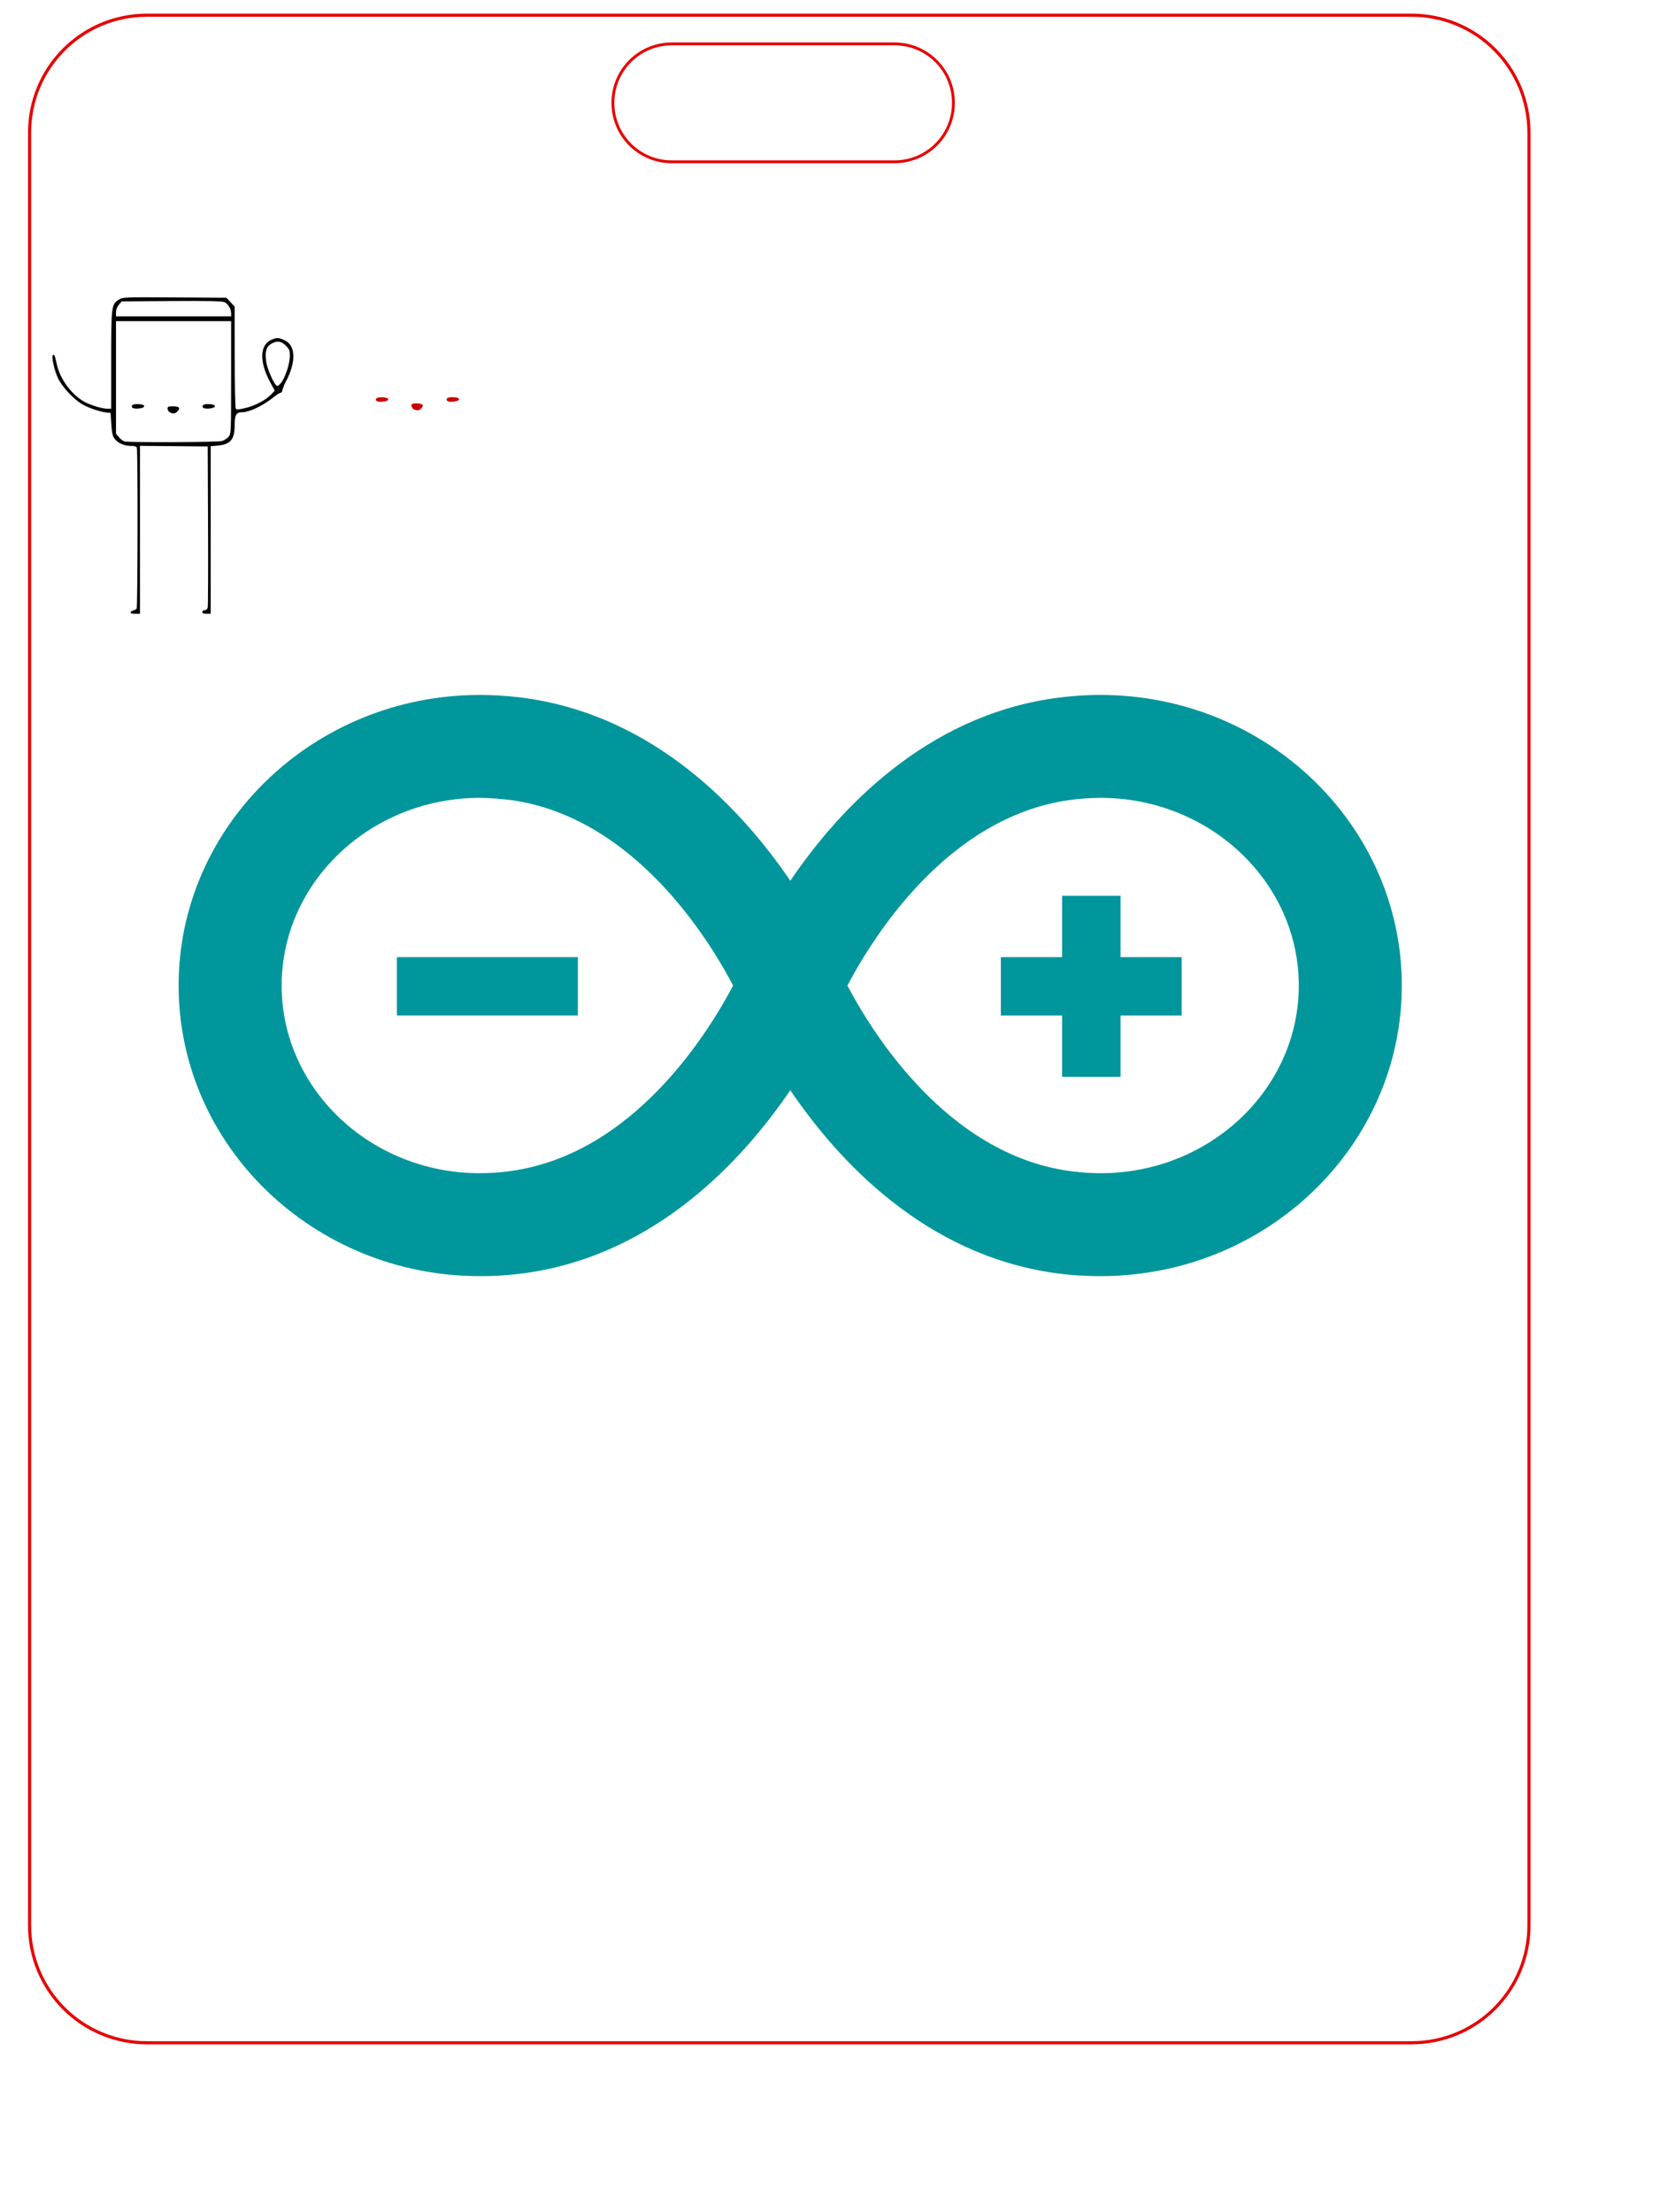 <?xml version="1.0" encoding="UTF-8" standalone="no"?>
<svg
   xmlns:dc="http://purl.org/dc/elements/1.1/"
   xmlns:cc="http://creativecommons.org/ns#"
   xmlns:rdf="http://www.w3.org/1999/02/22-rdf-syntax-ns#"
   xmlns:svg="http://www.w3.org/2000/svg"
   xmlns="http://www.w3.org/2000/svg"
   xmlns:sodipodi="http://sodipodi.sourceforge.net/DTD/sodipodi-0.dtd"
   xmlns:inkscape="http://www.inkscape.org/namespaces/inkscape"
   width="75mm"
   height="99.5mm"
   id="svg2"
   version="1.1"
   inkscape:version="0.91 r13725"
   sodipodi:docname="base2.svg">
  <defs
     id="defs70" />
  <sodipodi:namedview
     pagecolor="#ffffff"
     bordercolor="#666666"
     borderopacity="1"
     objecttolerance="10"
     gridtolerance="10"
     guidetolerance="10"
     inkscape:pageopacity="0"
     inkscape:pageshadow="2"
     inkscape:window-width="1390"
     inkscape:window-height="919"
     id="namedview68"
     showgrid="true"
     inkscape:zoom="1"
     inkscape:cx="101.08044"
     inkscape:cy="115.90583"
     inkscape:window-x="525"
     inkscape:window-y="37"
     inkscape:window-maximized="0"
     inkscape:current-layer="g4981"
     fit-margin-top="0"
     fit-margin-left="0"
     fit-margin-right="0"
     fit-margin-bottom="0"
     inkscape:document-units="mm"
     units="mm">
    <inkscape:grid
       type="xygrid"
       id="grid4963" />
  </sodipodi:namedview>
  <title
     id="title5">Arduino_DAY2018_Logotype</title>
  <g
     inkscape:groupmode="layer"
     id="layer1"
     inkscape:label="Base"
     transform="translate(0.141,147.458)"
     style="display:none">
    <path
       style="fill:#00878f"
       inkscape:connector-curvature="0"
       d="m 6.274,-33.353 7.414,-23.627 6.579,0 7.524,23.627 -6.214,0 -1.31,-4.834 -6.8,0 -1.2,4.834 z m 10.468,-18.029 -2.144,8.651 4.47,0 z"
       id="svg_1" />
    <path
       style="fill:#00878f"
       inkscape:connector-curvature="0"
       d="m 31.537,-56.98 9.523,0 c 6.542,0 9.014,3.345 9.014,7.889 0,3.234 -1.308,5.706 -3.889,7.087 l 4.616,8.651 -6.906,0 -3.562,-7.491 -2.944,0 0,7.487 -5.852,0 z m 12.322,7.924 c 0,-2.108 -0.764,-3.161 -3.49,-3.161 l -2.98,0 0,6.687 3.09,0 c 2.035,0 3.38,-0.908 3.38,-3.526 z"
       id="svg_2" />
    <path
       style="fill:#00878f"
       inkscape:connector-curvature="0"
       d="m 54.803,-56.98 7.741,0 c 8.832,0 11.777,4.181 11.777,11.6 0,5.6 -1.708,12.031 -11.74,12.031 l -7.778,0 z m 5.85,4.763 0,14.03 2.216,0 c 4.835,0 5.2,-2.945 5.2,-6.943 0,-4.616 -0.473,-7.087 -5.706,-7.087 z"
       id="svg_3" />
    <path
       style="fill:#00878f"
       inkscape:connector-curvature="0"
       d="m 91.624,-56.98 5.629,0 0,15.521 c 0,6.979 -5.342,8.47 -9.522,8.47 -4.035,0 -9.2,-1.345 -9.2,-8.507 l 0,-15.484 5.852,0 0,14.4 c 0,3.925 1.381,4.833 3.6,4.833 2.654,0 3.635,-1.2 3.635,-4.8 z"
       id="svg_4" />
    <path
       style="fill:#00878f"
       inkscape:connector-curvature="0"
       d="m 102.493,-38.187 6.107,0 0,-13.957 -6.107,0 0,-4.835 18.1,0 0,4.835 -6.14,0 0,13.958 6.143,0 0,4.834 -18.1,0 z"
       id="svg_5" />
    <path
       style="fill:#00878f"
       inkscape:connector-curvature="0"
       d="m 130.953,-33.353 -5.525,0 0,-23.627 6.362,0 7.668,14.176 0,-14.176 5.452,0 0,23.627 -5.923,0 -8.07,-15.12 z"
       id="svg_6" />
    <path
       style="fill:#00878f"
       inkscape:connector-curvature="0"
       d="m 168.832,-45.166 c 0,6.833 -2.508,12.177 -10.1,12.177 -6.8,0 -9.924,-4.109 -9.924,-11.923 0,-7.124 2.726,-12.4 9.888,-12.4 6.719,0.005 10.136,3.131 10.136,12.146 z m -6.215,0 c 0,-5.779 -0.472,-7.378 -3.925,-7.378 -3.126,0 -3.672,1.853 -3.672,7.632 0,4.761 0.327,7.16 3.708,7.16 3.417,0 3.889,-1.962 3.889,-7.414 z"
       id="svg_7" />
    <path
       id="svg_9"
       d="m 131.828,55.413 0.872,-1.613 a 75.477,75.477 0 0 0 -24.769,-8.328 74.225,74.225 0 0 0 -10.377,-0.74 c -27.6,0 -52.288,16.6 -61.44,41.308 l 8.882,3.289 c 7.782,-21.009 28.9,-35.124 52.558,-35.124 a 64.539,64.539 0 0 1 9.042,0.645 c 16.037,2.291 31.447,11.039 45.8,26 l 5.229,-5.018 a 103.03,103.03 0 0 0 -25.797,-20.419 z"
       inkscape:connector-curvature="0"
       style="fill:#62aeb2" />
    <path
       id="svg_10"
       d="m 67.069,166.03 c -23.789,-11.059 -39.16,-34.447 -39.16,-59.582 a 63.909,63.909 0 0 1 10.776,-35.588 67.022,67.022 0 0 1 9.416,-11.21 l 4.367,4.562 a 60.666,60.666 0 0 0 -8.53,10.151 57.619,57.619 0 0 0 -9.715,32.085 c 0,23.038 13.605,43.675 35.508,53.855 z"
       inkscape:connector-curvature="0"
       style="fill:#62aeb2" />
    <path
       id="svg_11"
       d="m 182.951,114.204 -2.739,-6.389 c -0.25,-0.493 -0.594,-1.154 -1.012,-1.933 -4.8,9.08 -30.022,53.416 -71.5,59.339 -3.387,0.485 -6.88,1.592 -10.183,1.592 a 64.857,64.857 0 0 1 -27.538,-6.044 l -3.162,5.795 a 72.3,72.3 0 0 0 30.7,6.743 78.853,78.853 0 0 0 11.134,-0.8 c 40.019,-5.715 65.279,-42.317 74.582,-58.422 z"
       inkscape:connector-curvature="0"
       style="fill:#62aeb2" />
    <path
       id="svg_12"
       d="m 191.725,145.063 a 153.811,153.811 0 0 1 -26.674,28.371 l 2.318,2.854 a 156.632,156.632 0 0 0 26.442,-27.847 c 16.509,22.525 43.976,49.245 83.794,54.929 l 0.943,-6.6 c -40.7,-5.81 -67.953,-34.586 -84.16,-59.075 -0.764,-1.158 -2.663,7.368 -2.663,7.368 z"
       inkscape:connector-curvature="0"
       style="fill:#e47128" />
    <path
       id="svg_13"
       d="m 298.08,172.513 a 77.194,77.194 0 0 1 -15.97,-0.622 c -12.228,-1.748 -24.078,-6.63 -35.223,-14.511 l -3.465,4.9 c 11.929,8.435 24.659,13.668 37.838,15.552 a 84.32,84.32 0 0 0 11.891,0.854 c 1.651,0 3.293,-0.063 4.929,-0.163 z"
       inkscape:connector-curvature="0"
       style="fill:#e5ad24" />
    <path
       id="svg_14"
       d="m 186.12,112.845 -3.169,1.359 -2.739,-6.389 a 147.169,147.169 0 0 0 -22.584,-31.983 l -5.229,5.018 a 131.865,131.865 0 0 1 20.425,27.84 l 9.612,16.774 8.217,-4.711 z"
       inkscape:connector-curvature="0"
       style="fill:#e47128" />
    <path
       id="svg_15"
       d="m 293.15,167.175 a 72.279,72.279 0 0 1 -10.263,-0.738 c -42.807,-6.113 -67.851,-49.576 -72.436,-58.228 l 6.623,-3.509 c 2.628,4.957 26.83,48.6 66.878,54.318 a 64.875,64.875 0 0 0 9.2,0.663 z"
       inkscape:connector-curvature="0"
       style="fill:#62aeb2" />
    <path
       id="svg_16"
       d="m 352.796,89.748 a 58.032,58.032 0 0 0 -15.392,-24.72 62.705,62.705 0 0 0 -34.739,-16.726 l 1.213,-8.492 a 71.216,71.216 0 0 1 39.456,19.02 66.623,66.623 0 0 1 17.661,28.393 z"
       inkscape:connector-curvature="0"
       style="fill:#00878f" />
    <path
       id="svg_17"
       d="m 238.204,62.459 -4.043,-4.6 c 14.56,-12.787 30.4,-20.478 47.089,-22.858 a 84.063,84.063 0 0 1 11.868,-0.849 77.018,77.018 0 0 1 53.6,21.139 l -4.236,4.427 a 70.924,70.924 0 0 0 -49.367,-19.439 77.931,77.931 0 0 0 -11,0.788 c -15.487,2.206 -30.261,9.405 -43.911,21.392 z"
       inkscape:connector-curvature="0"
       style="fill:#00878f" />
    <path
       id="svg_18"
       d="m 207.08,122.136 -21.253,-10.11 5.054,-10.627 c 3.283,-6.9 15.692,-30.9 37.54,-50.085 l 8.844,-7.764 15.525,17.688 -8.843,7.763 c -18.945,16.63 -29.826,38.329 -31.814,42.509 z"
       inkscape:connector-curvature="0"
       style="fill:#e5ad24" />
    <path
       id="svg_19"
       d="m 27.18,134.825 a 70.986,70.986 0 0 1 16.331,-79.979 75.906,75.906 0 0 1 16.813,-12.153 l 3.455,6.49 a 68.6,68.6 0 0 0 -15.186,10.978 63.639,63.639 0 0 0 -14.681,71.712 z"
       inkscape:connector-curvature="0"
       style="fill:#00878f" />
    <path
       id="svg_20"
       d="m 52.504,64.252 -4.439,-4.642 a 71.121,71.121 0 0 1 49.489,-19.481 76.925,76.925 0 0 1 37.326,9.633 l -3.055,5.651 a 70.529,70.529 0 0 0 -34.274,-8.86 64.736,64.736 0 0 0 -45.047,17.699 z"
       inkscape:connector-curvature="0"
       style="fill:#e5ad24" />
    <path
       id="svg_21"
       d="m 8.516,106.448 -3.922,0 A 87.4,87.4 0 0 1 31.994,42.803 l 2.711,2.834 A 83.513,83.513 0 0 0 8.516,106.448 Z"
       inkscape:connector-curvature="0"
       style="fill:#e5ad24" />
    <path
       id="svg_22"
       d="m 163.715,39.406 c -15.846,-12.668 -33.217,-20.424 -51.628,-23.053 a 103.249,103.249 0 0 0 -14.533,-1.036 96.644,96.644 0 0 0 -52.953,15.511 l -2.856,-4.381 a 101.861,101.861 0 0 1 55.809,-16.361 108.65,108.65 0 0 1 15.273,1.089 c 19.353,2.763 37.568,10.887 54.153,24.145 z"
       inkscape:connector-curvature="0"
       style="fill:#00878f" />
    <path
       id="svg_23"
       d="m 200.498,73.354 -10.318,-7.281 c 16.506,-23.4 45.024,-52.546 87.146,-58.56 l 1.785,12.5 c -37.663,5.38 -63.538,31.98 -78.613,53.341 z"
       inkscape:connector-curvature="0"
       style="fill:#00878f" />
    <path
       id="svg_24"
       d="m 212.312,74.861 -7.3,-5.52 c 14.446,-19.11 39.063,-42.947 74.293,-47.973 a 97.821,97.821 0 0 1 13.814,-0.988 92.6,92.6 0 0 1 34.186,6.438 l -3.363,8.512 a 83.5,83.5 0 0 0 -30.823,-5.8 88.791,88.791 0 0 0 -12.52,0.895 c -32.146,4.59 -54.878,26.698 -68.287,44.436 z"
       inkscape:connector-curvature="0"
       style="fill:#62aeb2" />
    <path
       id="svg_25"
       d="m 197.593,89.763 -10.213,-4.158 3.037,-7.463 0.262,-0.413 c 13.188,-20.874 42.109,-56.862 87.627,-63.356 a 104.984,104.984 0 0 1 14.814,-1.058 l 0,11.029 a 94.288,94.288 0 0 0 -13.254,0.947 c -38.844,5.542 -64.694,34.458 -79.6,57.918 z"
       inkscape:connector-curvature="0"
       style="fill:#62aeb2" />
    <path
       id="svg_26"
       d="m 197.419,78.459 -5.285,-6.484 a 153.446,153.446 0 0 0 -29.235,-31.549 l 4.9,-6.128 a 161.149,161.149 0 0 1 30.667,33.04 l 5.031,6.159 z"
       inkscape:connector-curvature="0"
       style="fill:#62aeb2" />
    <path
       id="svg_27"
       d="m 359.743,41.683 a 95.766,95.766 0 0 0 -66.625,-26.366 103.274,103.274 0 0 0 -14.531,1.036 l -0.738,-5.178 a 108.626,108.626 0 0 1 15.269,-1.089 100.97,100.97 0 0 1 70.24,27.818 z"
       inkscape:connector-curvature="0"
       style="fill:#e47128" />
    <path
       id="svg_28"
       d="m 110.812,187.598 -1.906,-13.346 c 53.362,-7.618 79.951,-69.773 80.213,-70.4 1.181,-2.841 29.705,-69.851 90.745,-78.562 l 1.9,13.346 c -53.525,7.638 -79.944,69.773 -80.2,70.4 -1.184,2.849 -29.728,69.849 -90.752,78.562 z"
       inkscape:connector-curvature="0"
       style="fill:#00878f" />
    <path
       id="svg_29"
       d="m 54.743,174.106 5.852,-10.072 a 73.969,73.969 0 0 0 48.135,9.006 l 1.65,11.526 a 90.668,90.668 0 0 0 32.4,-11.353 l -9.766,-17 a 69.763,69.763 0 0 1 -35.5,9.671 64.2,64.2 0 0 1 -44.7,-17.576 58.643,58.643 0 0 1 -13.3,-18.889 l -16.821,7.374 a 77.16,77.16 0 0 0 17.419,24.8 l -0.848,0.886 a 81.958,81.958 0 0 0 15.479,11.627 z"
       inkscape:connector-curvature="0"
       style="fill:#00878f" />
    <path
       id="svg_30"
       d="m 97.524,190.617 a 88.84,88.84 0 0 1 -61.8,-24.442 l 3.7,-3.868 a 83.5,83.5 0 0 0 58.1,22.956 90.771,90.771 0 0 0 12.827,-0.921 c 44.007,-6.285 70.608,-43.525 82.582,-65.257 l 3.031,-7.192 4.932,2.084 -3.211,7.564 c -12.424,22.588 -40.193,61.472 -86.582,68.1 a 96.1,96.1 0 0 1 -13.579,0.976 z"
       inkscape:connector-curvature="0"
       style="fill:#00878f" />
    <path
       id="svg_31"
       d="m 97.524,205.099 a 103.253,103.253 0 0 1 -71.816,-28.463 l 6.78,-7.084 a 93.482,93.482 0 0 0 65.031,25.741 100.634,100.634 0 0 0 14.243,-1.022 c 18.344,-2.621 35.622,-10.432 51.357,-23.216 l 6.182,7.609 c -17.134,13.92 -36.025,22.437 -56.15,25.312 a 110.523,110.523 0 0 1 -15.627,1.123 z"
       inkscape:connector-curvature="0"
       style="fill:#00878f" />
    <path
       id="svg_32"
       d="m 112.198,197.303 -1.213,-8.492 c 39.533,-5.645 65.689,-35.059 80.682,-58.772 0.459,-0.8 4.5,-7.8 6.042,-10.742 l 7.594,3.993 c -1.712,3.254 -6.065,10.793 -6.25,11.113 l -0.087,0.145 c -15.952,25.254 -43.954,56.645 -86.768,62.755 z"
       inkscape:connector-curvature="0"
       style="fill:#e5ad24" />
    <path
       id="svg_33"
       d="m 55.055,173.571 c -24.613,-14.292 -39.307,-39.385 -39.307,-67.123 a 76.869,76.869 0 0 1 0.945,-12.028 l 6.051,0.961 a 70.8,70.8 0 0 0 -0.869,11.067 c 0,25.529 13.554,48.641 36.256,61.824 z"
       inkscape:connector-curvature="0"
       style="fill:#62aeb2" />
    <path
       id="svg_34"
       d="m 25.53,95.823 -11.623,-1.844 a 80.012,80.012 0 0 1 32.991,-52.735 c 18.191,-13.013 40.842,-18.38 63.8,-15.106 a 89.945,89.945 0 0 1 15.306,3.584 l -3.673,11.18 a 78.223,78.223 0 0 0 -13.3,-3.114 c -40.728,-5.795 -77.414,19.683 -83.501,58.035 z"
       inkscape:connector-curvature="0"
       style="fill:#e47128" />
    <path
       id="svg_35"
       d="m 24.015,178.407 a 99.691,99.691 0 0 1 -24.156,-35.843 l 13.691,-5.371 a 85.118,85.118 0 0 0 20.63,30.588 z"
       inkscape:connector-curvature="0"
       style="fill:#e5ad24" />
    <path
       id="svg_36"
       d="m 97.524,198.356 a 96.542,96.542 0 0 1 -67.157,-26.591 90.28,90.28 0 0 1 -27.847,-58.507 l -0.009,-0.159 -0.242,-6.491 8.572,-0.32 0.239,6.41 a 81.724,81.724 0 0 0 25.218,52.87 88.006,88.006 0 0 0 61.221,24.21 95.3,95.3 0 0 0 13.465,-0.967 l 1.215,8.492 a 104.1,104.1 0 0 1 -14.675,1.053 z"
       inkscape:connector-curvature="0"
       style="fill:#62aeb2" />
    <path
       id="svg_37"
       d="m 136.91,168.366 -2.666,-4.644 2.322,-1.332 c 30.274,-17.379 47.185,-50.6 50.268,-57.085 l 1.146,-2.412 4.834,2.3 -1.15,2.417 c -3.2,6.735 -20.781,41.258 -52.436,59.429 z"
       inkscape:connector-curvature="0"
       style="fill:#e5ad24" />
    <path
       id="svg_38"
       d="m 203.791,102.932 a 127.9,127.9 0 0 0 -5.807,-11.728 l 1.363,-0.751 c -12.627,-22.914 -40.847,-62.36 -87.973,-69.085 a 97.9,97.9 0 0 0 -13.82,-0.988 l 0,9.153 a 88.876,88.876 0 0 1 12.526,0.895 86.626,86.626 0 0 1 14.572,3.4 l -3.348,10.178 c 43.5,14.308 65.375,65.454 65.586,65.956 1.206,2.9 30.249,71.12 92.633,80.024 l 2.586,-18.121 c -51.979,-7.42 -78.064,-68.328 -78.318,-68.933 z"
       inkscape:connector-curvature="0"
       style="fill:#00878f" />
    <path
       id="svg_39"
       d="m 375.514,106.448 -7.353,0 a 70.439,70.439 0 0 0 -24.514,-53.13 c -16.736,-14.519 -39.445,-20.973 -62.313,-17.715 l -1.037,-7.279 c 24.973,-3.565 49.822,3.523 68.168,19.439 a 77.789,77.789 0 0 1 27.049,58.685 z"
       inkscape:connector-curvature="0"
       style="fill:#e5ad24" />
    <rect
       id="svg_40"
       height="61.699"
       width="19.887"
       y="75.605"
       x="88.246"
       style="fill:#e5ad24" />
    <rect
       id="svg_41"
       height="19.89"
       width="61.695"
       y="96.512"
       x="67.34"
       style="fill:#00878f" />
    <path
       id="svg_42"
       d="m 393.753,115.436 -7.859,-0.729 c 0.251,-2.713 0.379,-5.492 0.379,-8.259 a 87.63,87.63 0 0 0 -27.451,-63.8 l 5.457,-5.7 a 95.456,95.456 0 0 1 29.886,69.506 c 0,3.003 -0.138,6.027 -0.412,8.982 z"
       inkscape:connector-curvature="0"
       style="fill:#62aeb2" />
    <path
       id="svg_43"
       d="m 366.712,120.029 -5.132,-1.02 a 64.779,64.779 0 0 0 -19.058,-59.725 l 3.615,-3.78 a 70.023,70.023 0 0 1 20.574,64.525 z"
       inkscape:connector-curvature="0"
       style="fill:#00878f" />
    <path
       id="svg_44"
       d="m 357.727,121.293 -11.875,-3.028 a 47.92,47.92 0 0 0 1.474,-11.814 c 0,-28.039 -24.318,-50.851 -54.208,-50.851 a 63.309,63.309 0 0 0 -8.845,0.632 q -1.174,0.168 -2.342,0.384 l -2.211,-12.059 c 0.938,-0.172 1.877,-0.326 2.827,-0.462 a 75.525,75.525 0 0 1 10.571,-0.755 c 36.648,0 66.463,28.311 66.463,63.108 a 60.187,60.187 0 0 1 -1.854,14.845 z"
       inkscape:connector-curvature="0"
       style="fill:#e47128" />
    <path
       id="svg_45"
       d="m 259.537,58.361 -1.413,-2.549 c -28.135,15.6 -44.606,46.13 -47.623,52.093 l -2.979,6.064 -3.152,-1.549 -1.3,2.885 11.179,5.02 5.012,-11.162 c 2.948,-5.463 25.839,-45.765 62.673,-52.552 l -1.106,-6.018 a 70.294,70.294 0 0 0 -21.291,7.768 z"
       inkscape:connector-curvature="0"
       style="fill:#00878f" />
    <path
       id="svg_46"
       d="m 293.15,193.455 a 99.216,99.216 0 0 1 -13.985,-1 c -20.8,-2.971 -40.108,-12.638 -57.375,-28.732 l 7.52,-8.068 c 15.586,14.527 32.885,23.235 51.415,25.882 a 90.19,90.19 0 0 0 14.811,0.861 l 0.258,11.027 c -0.881,0.017 -1.761,0.03 -2.644,0.03 z"
       inkscape:connector-curvature="0"
       style="fill:#62aeb2" />
    <path
       id="svg_9-3"
       d="m 255.674,154.393 -0.872,1.613 a 75.477,75.477 0 0 0 24.769,8.328 74.225,74.225 0 0 0 10.377,0.74 c 27.6,0 52.288,-16.6 61.44,-41.308 l -8.882,-3.289 c -7.782,21.009 -28.9,35.124 -52.558,35.124 a 64.539,64.539 0 0 1 -9.042,-0.645 c -16.037,-2.291 -31.447,-11.039 -45.8,-26 l -5.229,5.018 a 103.03,103.03 0 0 0 25.797,20.419 z"
       inkscape:connector-curvature="0"
       style="fill:#62aeb2" />
    <path
       id="svg_10-6"
       d="m 320.433,43.776 c 23.789,11.059 39.16,34.447 39.16,59.582 a 63.909,63.909 0 0 1 -10.776,35.588 67.022,67.022 0 0 1 -9.416,11.21 l -4.367,-4.562 a 60.666,60.666 0 0 0 8.53,-10.151 57.619,57.619 0 0 0 9.715,-32.085 c 0,-23.038 -13.605,-43.675 -35.508,-53.855 z"
       inkscape:connector-curvature="0"
       style="fill:#62aeb2" />
    <path
       id="svg_11-7"
       d="m 204.551,95.602 2.739,6.389 c 0.25,0.493 0.594,1.154 1.012,1.933 4.8,-9.08 30.022,-53.416 71.5,-59.339 3.387,-0.485 6.88,-1.592 10.183,-1.592 a 64.857,64.857 0 0 1 27.538,6.044 l 3.162,-5.795 a 72.3,72.3 0 0 0 -30.7,-6.743 78.853,78.853 0 0 0 -11.134,0.8 c -40.019,5.715 -65.279,42.317 -74.582,58.422 z"
       inkscape:connector-curvature="0"
       style="fill:#62aeb2" />
    <path
       id="svg_12-5"
       d="m 195.777,64.743 a 153.811,153.811 0 0 1 26.674,-28.371 l -2.318,-2.854 a 156.632,156.632 0 0 0 -26.442,27.847 c -16.509,-22.525 -43.976,-49.245 -83.794,-54.929 l -0.943,6.6 c 40.7,5.81 67.953,34.586 84.16,59.075 0.764,1.158 2.663,-7.368 2.663,-7.368 z"
       inkscape:connector-curvature="0"
       style="fill:#e47128" />
    <path
       id="svg_14-5"
       d="m 201.382,96.961 3.169,-1.359 2.739,6.389 a 147.169,147.169 0 0 0 22.584,31.983 l 5.229,-5.018 a 131.865,131.865 0 0 1 -20.425,-27.84 l -9.612,-16.774 -8.217,4.711 z"
       inkscape:connector-curvature="0"
       style="fill:#e47128" />
    <path
       id="svg_18-1"
       d="m 180.422,87.67 21.253,10.11 -5.054,10.627 c -3.283,6.9 -15.692,30.9 -37.54,50.085 l -8.844,7.764 -15.525,-17.688 8.843,-7.763 c 18.945,-16.63 29.826,-38.329 31.814,-42.509 z"
       inkscape:connector-curvature="0"
       style="fill:#e5ad24" />
    <path
       id="svg_19-2"
       d="m 360.322,74.981 a 70.986,70.986 0 0 1 -16.331,79.979 75.906,75.906 0 0 1 -16.813,12.153 l -3.455,-6.49 a 68.6,68.6 0 0 0 15.186,-10.978 63.639,63.639 0 0 0 14.681,-71.712 z"
       inkscape:connector-curvature="0"
       style="fill:#00878f" />
    <path
       id="svg_20-7"
       d="m 334.998,145.554 4.439,4.642 a 71.121,71.121 0 0 1 -49.489,19.481 76.925,76.925 0 0 1 -37.326,-9.633 l 3.055,-5.651 a 70.529,70.529 0 0 0 34.274,8.86 64.736,64.736 0 0 0 45.047,-17.699 z"
       inkscape:connector-curvature="0"
       style="fill:#e5ad24" />
    <path
       id="svg_21-0"
       d="m 378.986,103.358 3.922,0 a 87.4,87.4 0 0 1 -27.4,63.645 l -2.711,-2.834 a 83.513,83.513 0 0 0 26.189,-60.811 z"
       inkscape:connector-curvature="0"
       style="fill:#e5ad24" />
    <path
       id="svg_22-9"
       d="m 223.787,170.4 c 15.846,12.668 33.217,20.424 51.628,23.053 a 103.249,103.249 0 0 0 14.533,1.036 96.644,96.644 0 0 0 52.953,-15.511 l 2.856,4.381 a 101.861,101.861 0 0 1 -55.809,16.361 108.65,108.65 0 0 1 -15.273,-1.089 c -19.353,-2.763 -37.568,-10.887 -54.153,-24.145 z"
       inkscape:connector-curvature="0"
       style="fill:#00878f" />
    <path
       id="svg_23-3"
       d="m 187.004,136.452 10.318,7.281 c -16.506,23.4 -45.024,52.546 -87.146,58.56 l -1.785,-12.5 c 37.663,-5.38 63.538,-31.98 78.613,-53.341 z"
       inkscape:connector-curvature="0"
       style="fill:#00878f" />
    <path
       id="svg_25-0"
       d="m 189.909,120.043 10.213,4.158 -3.037,7.463 -0.262,0.413 c -13.188,20.874 -42.109,56.862 -87.627,63.356 a 104.984,104.984 0 0 1 -14.814,1.058 l 0,-11.029 a 94.288,94.288 0 0 0 13.254,-0.947 c 38.844,-5.542 64.694,-34.458 79.6,-57.918 z"
       inkscape:connector-curvature="0"
       style="fill:#62aeb2" />
    <path
       id="svg_26-6"
       d="m 190.083,131.347 5.285,6.484 a 153.446,153.446 0 0 0 29.235,31.549 l -4.9,6.128 a 161.149,161.149 0 0 1 -30.667,-33.04 l -5.031,-6.159 z"
       inkscape:connector-curvature="0"
       style="fill:#62aeb2" />
    <path
       id="svg_28-6"
       d="m 276.69,22.208 1.906,13.346 c -53.362,7.618 -79.951,69.773 -80.213,70.4 -1.181,2.841 -29.705,69.851 -90.745,78.562 l -1.9,-13.346 c 53.525,-7.638 79.944,-69.773 80.2,-70.4 1.184,-2.849 29.728,-69.849 90.752,-78.562 z"
       inkscape:connector-curvature="0"
       style="fill:#00878f" />
    <path
       id="svg_29-1"
       d="m 332.759,35.7 -5.852,10.072 a 73.969,73.969 0 0 0 -48.135,-9.006 l -1.65,-11.526 a 90.668,90.668 0 0 0 -32.4,11.353 l 9.766,17 a 69.763,69.763 0 0 1 35.5,-9.671 64.2,64.2 0 0 1 44.7,17.576 58.643,58.643 0 0 1 13.3,18.889 l 16.821,-7.374 a 77.16,77.16 0 0 0 -17.419,-24.8 l 0.848,-0.886 a 81.958,81.958 0 0 0 -15.479,-11.627 z"
       inkscape:connector-curvature="0"
       style="fill:#00878f" />
    <path
       id="svg_30-8"
       d="m 289.978,19.189 a 88.84,88.84 0 0 1 61.8,24.442 l -3.7,3.868 a 83.5,83.5 0 0 0 -58.1,-22.956 90.771,90.771 0 0 0 -12.827,0.921 c -44.007,6.285 -70.608,43.525 -82.582,65.257 l -3.031,7.192 -4.932,-2.084 3.211,-7.564 c 12.424,-22.588 40.193,-61.472 86.582,-68.1 a 96.1,96.1 0 0 1 13.579,-0.976 z"
       inkscape:connector-curvature="0"
       style="fill:#00878f" />
    <path
       id="svg_31-7"
       d="m 289.978,4.707 a 103.253,103.253 0 0 1 71.816,28.463 l -6.78,7.084 a 93.482,93.482 0 0 0 -65.031,-25.741 100.634,100.634 0 0 0 -14.243,1.022 c -18.344,2.621 -35.622,10.432 -51.357,23.216 l -6.182,-7.609 c 17.134,-13.92 36.025,-22.437 56.15,-25.312 a 110.523,110.523 0 0 1 15.627,-1.123 z"
       inkscape:connector-curvature="0"
       style="fill:#00878f" />
    <path
       id="svg_32-9"
       d="m 275.304,12.503 1.213,8.492 c -39.533,5.645 -65.689,35.059 -80.682,58.772 -0.459,0.8 -4.5,7.8 -6.042,10.742 l -7.594,-3.993 c 1.712,-3.254 6.065,-10.793 6.25,-11.113 l 0.087,-0.145 c 15.952,-25.254 43.954,-56.645 86.768,-62.755 z"
       inkscape:connector-curvature="0"
       style="fill:#e5ad24" />
    <path
       id="svg_33-2"
       d="m 332.447,36.235 c 24.613,14.292 39.307,39.385 39.307,67.123 a 76.869,76.869 0 0 1 -0.945,12.028 l -6.051,-0.961 a 70.8,70.8 0 0 0 0.869,-11.067 c 0,-25.529 -13.554,-48.641 -36.256,-61.824 z"
       inkscape:connector-curvature="0"
       style="fill:#62aeb2" />
    <path
       id="svg_34-0"
       d="m 361.972,113.983 11.623,1.844 a 80.012,80.012 0 0 1 -32.991,52.735 c -18.191,13.013 -40.842,18.38 -63.8,15.106 a 89.945,89.945 0 0 1 -15.306,-3.584 l 3.673,-11.18 a 78.223,78.223 0 0 0 13.3,3.114 c 40.728,5.795 77.414,-19.683 83.501,-58.035 z"
       inkscape:connector-curvature="0"
       style="fill:#e47128" />
    <path
       id="svg_35-2"
       d="m 363.487,31.399 a 99.691,99.691 0 0 1 24.156,35.843 l -13.691,5.371 a 85.118,85.118 0 0 0 -20.63,-30.588 z"
       inkscape:connector-curvature="0"
       style="fill:#e5ad24" />
    <path
       id="svg_36-3"
       d="m 289.978,11.45 a 96.542,96.542 0 0 1 67.157,26.591 90.28,90.28 0 0 1 27.847,58.507 l 0.009,0.159 0.242,6.491 -8.572,0.32 -0.239,-6.41 a 81.724,81.724 0 0 0 -25.218,-52.87 88.006,88.006 0 0 0 -61.221,-24.21 95.3,95.3 0 0 0 -13.465,0.967 l -1.215,-8.492 a 104.1,104.1 0 0 1 14.675,-1.053 z"
       inkscape:connector-curvature="0"
       style="fill:#62aeb2" />
    <path
       id="svg_37-7"
       d="m 250.592,41.44 2.666,4.644 -2.322,1.332 c -30.274,17.379 -47.185,50.6 -50.268,57.085 l -1.146,2.412 -4.834,-2.3 1.15,-2.417 c 3.2,-6.735 20.781,-41.258 52.436,-59.429 z"
       inkscape:connector-curvature="0"
       style="fill:#e5ad24" />
    <path
       id="svg_38-5"
       d="m 183.711,106.874 a 127.9,127.9 0 0 0 5.807,11.728 l -1.363,0.751 c 12.627,22.914 40.847,62.36 87.973,69.085 a 97.9,97.9 0 0 0 13.82,0.988 l 0,-9.153 a 88.876,88.876 0 0 1 -12.526,-0.895 86.626,86.626 0 0 1 -14.572,-3.4 l 3.348,-10.178 c -43.5,-14.308 -65.375,-65.454 -65.586,-65.956 -1.206,-2.9 -30.249,-71.12 -92.633,-80.024 l -2.586,18.121 c 51.979,7.42 78.064,68.328 78.318,68.933 z"
       inkscape:connector-curvature="0"
       style="fill:#00878f" />
    <rect
       id="svg_41-2"
       height="19.89"
       width="61.695"
       y="-118.993"
       x="-320.536"
       style="fill:#00878f"
       transform="scale(-1,-1)" />
  </g>
  <g
     inkscape:groupmode="layer"
     id="layer2"
     inkscape:label="SilkS.1"
     transform="translate(0,152.163)"
     style="display:none">
    <path
       d="m 254.99,34.753 c 0,-32.274 -27.223,-58.529 -60.682,-58.529 -3.089,0 -6.23,0.211 -9.336,0.66 -26.002,3.709 -43.402,22.413 -53.141,36.756 -9.773,-14.343 -27.173,-33.047 -53.167,-36.756 -3.107,-0.451 -6.255,-0.66 -9.336,-0.66 -33.478,0 -60.693,26.255 -60.693,58.529 0,32.277 27.214,58.517 60.666,58.517 3.107,0 6.255,-0.193 9.36,-0.64 25.994,-3.729 43.394,-22.441 53.167,-36.798 9.739,14.357 27.139,33.069 53.141,36.798 3.107,0.446 6.245,0.64 9.36,0.64 33.456,-0.002 60.661,-26.24 60.661,-58.517 M 75.718,72.077 c -2.122,0.307 -4.285,0.466 -6.415,0.466 -22.004,0 -39.916,-16.969 -39.916,-37.791 0,-20.834 17.913,-37.805 39.942,-37.805 2.114,0 4.268,0.173 6.397,0.463 24.495,3.497 39.496,27.657 44.581,37.329 -5.093,9.698 -20.085,33.844 -44.589,37.338 M 143.338,34.753 c 5.085,-9.685 20.076,-33.843 44.573,-37.341 2.122,-0.291 4.293,-0.463 6.397,-0.463 22.02,0 39.935,16.969 39.935,37.805 0,20.822 -17.912,37.791 -39.909,37.791 -2.122,0 -4.285,-0.16 -6.423,-0.466 -24.496,-3.495 -39.506,-27.663 -44.573,-37.326"
       id="path7"
       inkscape:connector-curvature="0"
       style="fill:#00969b" />
    <path
       style="fill:#00969b"
       d="m 52.603,29.031 36.441,0 0,11.743 -36.441,0 z"
       id="rect9"
       inkscape:connector-curvature="0" />
    <path
       transform="matrix(0.746,0,0,0.746,-15.412,-64.501)"
       style="fill:#00969b"
       d="m 286.412,125.323 0,-16.557 -15.779,0 0,16.557 -16.522,0 0,15.734 16.522,0 0,16.56 15.779,0 0,-16.56 16.501,0 0,-15.734 z"
       id="polygon11"
       inkscape:connector-curvature="0" />
  </g>
  <g
     inkscape:groupmode="layer"
     id="layer3"
     inkscape:label="Icons"
     style="display:inline">
    <path
       inkscape:connector-curvature="0"
       id="path5619"
       d="m -127.626,272.928 c 0.047,-0.14 0.261,-0.288 0.476,-0.329 0.215,-0.041 0.458,-0.179 0.541,-0.306 0.179,-0.277 0.211,-26.872 0.032,-27.336 -0.088,-0.23 -0.396,-0.323 -1.071,-0.323 -1.113,0 -2.184,-0.493 -2.75,-1.265 -0.306,-0.418 -0.434,-1.013 -0.524,-2.447 l -0.12,-1.895 -0.612,-0.061 c -1.089,-0.108 -2.827,-0.674 -4.032,-1.314 -1.487,-0.789 -3.531,-2.941 -4.303,-4.531 -0.594,-1.224 -1.142,-3.651 -0.882,-3.911 0.238,-0.238 0.362,0.032 0.656,1.439 0.518,2.477 2.336,5.045 4.511,6.373 0.986,0.602 3.157,1.29 4.071,1.29 l 0.692,0 0,-8.255 c 0,-9.217 0.037,-9.506 1.329,-10.305 0.659,-0.407 0.909,-0.417 9.478,-0.361 l 8.801,0.057 0.698,0.762 0.698,0.762 0.003,8.517 c 0.002,4.684 0.079,8.637 0.172,8.783 0.138,0.218 0.423,0.208 1.556,-0.055 1.678,-0.389 3.482,-1.318 4.402,-2.268 l 0.679,-0.701 -0.778,-1.44 c -1.853,-3.43 -1.797,-6.268 0.14,-7.188 0.907,-0.43 1.271,-0.423 2.303,0.046 1.935,0.879 1.995,3.76 0.15,7.178 -0.405,0.749 -0.684,1.498 -0.621,1.663 0.171,0.444 2.441,1.901 3.694,2.37 0.6,0.225 1.539,0.437 2.087,0.472 0.928,0.06 1.001,0.029 1.066,-0.446 0.104,-0.751 0.409,-1.02 1.156,-1.02 1.255,0 1.06,-0.994 -0.237,-1.205 l -0.786,-0.128 0,-1.628 0,-1.628 0.813,-0.066 c 0.447,-0.036 0.877,-0.169 0.954,-0.295 0.273,-0.442 -0.223,-0.939 -1.003,-1.003 l -0.764,-0.063 0,-1.631 0,-1.631 0.714,-0.062 c 0.809,-0.071 1.22,-0.489 1.231,-1.251 0.01,-0.718 0.418,-1.39 1.128,-1.858 0.563,-0.371 1.025,-0.394 7.939,-0.395 6.911,-6.5e-4 7.379,0.023 7.991,0.396 0.77,0.47 1.057,0.952 1.254,2.11 0.138,0.815 0.186,0.862 0.956,0.959 l 0.811,0.102 0,1.631 0,1.631 -0.816,0.102 c -0.707,0.088 -0.816,0.17 -0.816,0.612 0,0.442 0.109,0.523 0.816,0.612 l 0.816,0.102 0.059,1.682 0.059,1.682 -0.603,0 c -0.909,0 -1.248,0.197 -1.248,0.724 0,0.415 0.112,0.484 0.867,0.539 0.813,0.059 0.871,0.103 0.931,0.725 0.035,0.365 0.127,0.664 0.204,0.666 0.077,0.002 0.749,0.133 1.492,0.29 1.64,0.348 3.218,1.111 4.496,2.175 0.525,0.437 0.997,0.794 1.048,0.794 0.052,0 0.54,-0.369 1.085,-0.821 1.325,-1.098 2.667,-1.744 4.446,-2.14 l 1.474,-0.328 0.002,-2.077 c 0.003,-3.231 0.998,-5.599 3.265,-7.772 4.185,-4.01 11.065,-3.696 15,0.684 1.785,1.987 2.651,4.452 2.58,7.34 -0.042,1.695 -0.028,1.751 0.436,1.82 0.822,0.121 3.01,-0.595 4.229,-1.383 2.296,-1.485 3.873,-3.756 4.399,-6.334 0.279,-1.367 0.744,-1.911 0.744,-0.87 0,1.767 -1.244,4.376 -2.917,6.119 -1.755,1.828 -3.315,2.57 -6.769,3.224 -0.272,0.051 -0.634,0.551 -1.088,1.501 -0.385,0.806 -1.199,1.991 -1.877,2.73 l -1.197,1.306 -0.06,1.509 -0.06,1.509 -1.122,0.102 -1.122,0.102 -0.102,12.643 -0.102,12.643 -0.786,0.065 c -0.579,0.048 -0.763,-0.006 -0.698,-0.204 0.049,-0.148 0.288,-0.298 0.531,-0.334 l 0.443,-0.065 0,-12.425 0,-12.425 -0.998,0 c -1.081,0 -1.245,-0.163 -1.245,-1.24 0,-0.327 -0.069,-0.6 -0.153,-0.607 -1.94,-0.153 -2.016,-0.116 -2.125,1.032 -0.066,0.694 -0.094,0.716 -1.087,0.815 l -1.02,0.102 -0.052,12.706 -0.052,12.706 -0.716,-0.063 c -0.776,-0.068 -0.984,-0.43 -0.308,-0.536 0.413,-0.065 0.416,-0.142 0.416,-12.48 l 0,-12.414 -1.071,-0.062 -1.071,-0.062 -0.061,-1.515 -0.061,-1.515 -1.265,-1.347 c -0.761,-0.81 -1.509,-1.873 -1.877,-2.666 -0.336,-0.725 -0.687,-1.374 -0.779,-1.441 -0.641,-0.471 -4.598,1.076 -5.904,2.308 l -0.768,0.725 0.896,1.712 c 1.056,2.018 1.534,4.21 1.164,5.331 -0.737,2.235 -3.719,2.654 -4.915,0.692 -0.763,-1.251 -0.366,-3.816 0.975,-6.298 l 0.746,-1.38 -0.494,-0.526 c -1.183,-1.26 -3.963,-2.543 -5.508,-2.543 -0.502,0 -0.586,0.086 -0.641,0.663 -0.06,0.622 -0.117,0.667 -0.931,0.725 -0.754,0.055 -0.867,0.124 -0.867,0.539 0,0.527 0.34,0.724 1.248,0.724 l 0.603,0 -0.059,1.682 -0.059,1.682 -0.816,0.102 c -0.707,0.088 -0.816,0.17 -0.816,0.612 0,0.442 0.109,0.523 0.816,0.612 l 0.816,0.102 0,1.631 0,1.631 -0.816,0.102 c -0.707,0.088 -0.816,0.17 -0.816,0.612 0,0.442 0.109,0.523 0.816,0.612 l 0.816,0.102 0,1.629 c 0,1.472 -0.039,1.635 -0.408,1.69 -1.173,0.178 -1.325,0.264 -1.325,0.752 0,0.436 0.103,0.502 0.867,0.557 l 0.867,0.063 0,1.733 0,1.733 -0.867,0.063 c -0.764,0.055 -0.867,0.121 -0.867,0.557 0,0.488 0.152,0.574 1.325,0.752 0.369,0.056 0.408,0.218 0.408,1.69 l 0,1.629 -0.795,0.102 c -0.745,0.096 -0.813,0.162 -1.072,1.053 -0.17,0.585 -0.518,1.155 -0.903,1.478 l -0.626,0.527 -7.478,-0.002 c -6.957,0 -7.522,-0.028 -8.107,-0.384 -0.609,-0.371 -0.944,-0.962 -1.192,-2.102 -0.104,-0.477 -0.233,-0.557 -0.985,-0.612 l -0.866,-0.063 0,-1.628 0,-1.628 0.786,-0.128 c 1.286,-0.209 1.495,-1.205 0.253,-1.205 -0.945,0 -1.141,-0.314 -1.141,-1.835 0,-1.521 0.195,-1.835 1.141,-1.835 1.242,0 1.033,-0.996 -0.253,-1.205 l -0.786,-0.128 0,-1.628 0,-1.628 0.813,-0.066 c 0.447,-0.036 0.877,-0.169 0.954,-0.295 0.273,-0.442 -0.223,-0.939 -1.003,-1.003 l -0.764,-0.063 0,-1.631 0,-1.631 0.764,-0.063 c 0.78,-0.065 1.277,-0.561 1.003,-1.003 -0.078,-0.126 -0.507,-0.258 -0.954,-0.295 l -0.813,-0.066 0,-1.628 0,-1.628 0.786,-0.128 c 1.286,-0.209 1.495,-1.205 0.253,-1.205 -0.762,0 -1.141,-0.311 -1.141,-0.938 0,-0.392 -0.167,-0.477 -1.341,-0.682 -1.996,-0.347 -3.431,-0.956 -4.927,-2.088 l -1.34,-1.015 -0.529,0.423 c -1.972,1.577 -4.22,2.653 -5.561,2.664 -0.933,0.007 -1.187,0.471 -1.187,2.17 0,2.44 -0.705,3.295 -2.881,3.492 l -1.198,0.109 0,14.246 0,14.246 -0.714,0 c -0.498,0 -0.714,-0.092 -0.714,-0.306 0,-0.169 0.181,-0.306 0.404,-0.306 0.25,0 0.446,-0.175 0.515,-0.459 0.061,-0.252 0.086,-6.515 0.055,-13.918 l -0.056,-13.459 -5.761,-0.054 -5.761,-0.054 0,14.278 0,14.278 -0.833,0 c -0.575,0 -0.806,-0.079 -0.748,-0.255 z m 51.131,-6.424 c 0.391,-0.196 0.826,-0.586 0.966,-0.866 0.198,-0.397 0.255,-4.823 0.257,-19.984 0.002,-18.954 -0.008,-19.492 -0.396,-20.127 -0.631,-1.035 -1.256,-1.109 -8.783,-1.04 l -6.717,0.061 -0.666,0.667 -0.666,0.667 -0.052,19.522 c -0.049,18.274 -0.029,19.567 0.306,20.235 0.572,1.14 0.982,1.199 8.413,1.212 5.917,0.01 6.704,-0.027 7.338,-0.345 z m -14.179,-27.877 c -0.275,-0.275 -0.501,-0.601 -0.501,-0.723 0,-0.289 0.935,-1.224 1.224,-1.224 0.289,0 1.224,0.935 1.224,1.224 0,0.289 -0.935,1.224 -1.224,1.224 -0.122,0 -0.448,-0.225 -0.723,-0.501 z m 1.04,-0.537 c 0.21,-0.34 -0.262,-0.73 -0.544,-0.449 -0.235,0.235 -0.088,0.67 0.227,0.67 0.099,0 0.241,-0.1 0.317,-0.222 z m 11.148,0.72 c -0.53,-0.371 -0.612,-1.336 -0.147,-1.722 0.45,-0.373 1.354,-0.31 1.666,0.116 0.383,0.524 0.336,1.043 -0.137,1.516 -0.491,0.491 -0.783,0.51 -1.382,0.09 z m 0.974,-0.906 c 0,-0.224 -0.132,-0.408 -0.294,-0.408 -0.36,0 -0.591,0.336 -0.42,0.612 0.222,0.359 0.714,0.218 0.714,-0.204 z m -6.729,0 c 0,-0.307 0.106,-0.417 0.357,-0.369 0.196,0.038 0.357,0.204 0.357,0.369 0,0.165 -0.161,0.331 -0.357,0.369 -0.25,0.048 -0.357,-0.062 -0.357,-0.369 z m -8.892,25.372 c 0.403,-1.05 -0.163,-2.41 -0.833,-2.002 -0.37,0.226 -0.608,1.47 -0.389,2.04 0.149,0.389 1.069,0.36 1.222,-0.038 z m 19.598,-0.901 c 0,-1.06 -0.028,-1.122 -0.51,-1.122 -0.456,0 -0.517,0.094 -0.574,0.89 -0.084,1.169 0.061,1.498 0.624,1.418 0.413,-0.059 0.46,-0.178 0.46,-1.187 z m -19.686,-3.861 c 0.254,-0.475 0.271,-1.439 0.032,-1.816 -0.095,-0.15 -0.392,-0.242 -0.66,-0.204 -0.415,0.059 -0.496,0.198 -0.55,0.951 -0.093,1.288 0.684,1.992 1.178,1.069 z m 19.686,-0.829 c 0,-1.06 -0.028,-1.122 -0.51,-1.122 -0.456,0 -0.517,0.094 -0.574,0.89 -0.084,1.169 0.061,1.498 0.624,1.418 0.413,-0.059 0.46,-0.178 0.46,-1.187 z m -19.795,-3.787 c 0.343,-0.343 0.425,-1.441 0.141,-1.89 -0.095,-0.15 -0.392,-0.242 -0.66,-0.204 -0.418,0.059 -0.496,0.197 -0.552,0.979 -0.049,0.685 0.024,0.975 0.294,1.173 0.442,0.323 0.391,0.327 0.776,-0.058 z m 19.654,0.145 c 0.177,-0.112 0.246,-0.508 0.204,-1.169 -0.058,-0.921 -0.108,-1.005 -0.624,-1.064 -0.551,-0.063 -0.561,-0.046 -0.561,1.054 0,1.008 0.122,1.274 0.612,1.337 0.056,0.007 0.222,-0.063 0.369,-0.157 z m 9.015,-3.803 c 0.786,-0.406 1.016,-0.882 1.016,-2.104 0,-1.851 -1.424,-5.304 -2.095,-5.08 -0.412,0.137 -1.53,2.605 -1.779,3.925 -0.285,1.511 -0.151,2.339 0.47,2.904 0.795,0.723 1.481,0.825 2.39,0.355 z m -28.473,-1.238 c 0.418,-1.089 -0.164,-2.312 -0.91,-1.913 -0.295,0.158 -0.394,0.43 -0.394,1.087 0,0.482 0.061,0.938 0.136,1.012 0.26,0.26 1.045,0.134 1.168,-0.187 z m 19.659,-0.824 c 0.046,-0.795 -0.015,-1.074 -0.255,-1.166 -0.676,-0.259 -0.927,0.074 -0.927,1.227 0,1.094 0.01,1.112 0.561,1.049 0.521,-0.06 0.565,-0.139 0.622,-1.11 z m 23.492,-2.116 0.102,-0.918 1.676,-0.059 c 1.839,-0.065 1.769,-0.114 1.937,1.385 0.055,0.49 0.12,0.512 1.657,0.57 1.004,0.038 1.706,-0.029 1.886,-0.178 0.188,-0.156 0.287,-0.66 0.287,-1.47 0,-1.229 0.004,-1.236 1.224,-2.507 6.034,-6.284 1.738,-16.614 -6.904,-16.601 -2.831,0.004 -4.998,0.897 -7.018,2.891 -3.845,3.795 -3.807,9.951 0.086,13.893 l 1.193,1.207 0,1.267 c 0,0.697 0.065,1.332 0.143,1.411 0.079,0.079 0.928,0.117 1.886,0.085 l 1.743,-0.058 0.102,-0.918 z m -4.588,-7.341 c -0.071,-0.224 -0.261,-0.408 -0.422,-0.408 -0.161,0 -0.292,-0.184 -0.292,-0.408 0,-0.224 0.116,-0.408 0.257,-0.408 0.141,0 0.374,-0.187 0.517,-0.416 0.255,-0.409 0.271,-0.405 0.88,0.204 l 0.62,0.62 -0.612,0.612 c -0.724,0.724 -0.78,0.736 -0.949,0.204 z m 12.031,0 c -0.071,-0.224 -0.261,-0.408 -0.422,-0.408 -0.161,0 -0.292,-0.184 -0.292,-0.408 0,-0.224 0.116,-0.408 0.257,-0.408 0.141,0 0.374,-0.187 0.517,-0.416 0.255,-0.409 0.271,-0.405 0.88,0.204 l 0.62,0.62 -0.612,0.612 c -0.724,0.724 -0.78,0.736 -0.949,0.204 z m -6.019,-0.513 c -0.224,-0.27 -0.213,-0.378 0.07,-0.661 0.397,-0.397 0.83,-0.112 0.717,0.473 -0.095,0.492 -0.462,0.579 -0.787,0.188 z m -44.576,6.104 c 0.403,-1.05 -0.163,-2.41 -0.833,-2.002 -0.37,0.226 -0.608,1.47 -0.389,2.04 0.149,0.389 1.069,0.36 1.222,-0.038 z m 19.598,-0.901 c 0,-1.06 -0.028,-1.122 -0.51,-1.122 -0.456,0 -0.517,0.094 -0.574,0.89 -0.084,1.169 0.061,1.498 0.624,1.418 0.413,-0.059 0.46,-0.178 0.46,-1.187 z m -38.602,0.4 c 0.415,-0.115 0.943,-0.448 1.173,-0.74 0.407,-0.517 0.417,-0.768 0.417,-10.087 l 0,-9.557 -9.788,0 -9.788,0 0,9.569 0,9.569 0.517,0.614 c 0.284,0.338 0.72,0.653 0.969,0.702 1.005,0.194 15.775,0.133 16.501,-0.069 z m 18.916,-4.261 c 0.254,-0.475 0.271,-1.439 0.032,-1.816 -0.095,-0.15 -0.392,-0.242 -0.66,-0.204 -0.415,0.059 -0.496,0.198 -0.55,0.951 -0.093,1.288 0.684,1.992 1.178,1.069 z m 19.686,-0.829 c 0,-1.06 -0.028,-1.122 -0.51,-1.122 -0.456,0 -0.517,0.094 -0.574,0.89 -0.084,1.169 0.061,1.498 0.624,1.418 0.413,-0.059 0.46,-0.178 0.46,-1.187 z m -19.795,-3.787 c 0.343,-0.343 0.425,-1.441 0.141,-1.89 -0.095,-0.15 -0.392,-0.242 -0.66,-0.204 -0.418,0.059 -0.496,0.197 -0.552,0.979 -0.049,0.685 0.024,0.975 0.294,1.173 0.442,0.323 0.391,0.327 0.776,-0.058 z m 19.654,0.145 c 0.177,-0.112 0.246,-0.508 0.204,-1.169 -0.058,-0.921 -0.108,-1.005 -0.624,-1.064 -0.551,-0.063 -0.561,-0.046 -0.561,1.054 0,1.008 0.122,1.274 0.612,1.337 0.056,0.007 0.222,-0.063 0.369,-0.157 z m -28.295,-1.268 c 0.69,-0.97 1.407,-3.223 1.412,-4.44 0.004,-0.972 -0.072,-1.167 -0.689,-1.784 -0.809,-0.809 -1.527,-0.892 -2.511,-0.292 -0.819,0.5 -1.052,1.324 -0.835,2.957 0.184,1.382 1.454,4.187 1.895,4.187 0.154,0 0.482,-0.283 0.728,-0.628 z m 8.837,-3.773 c 0.418,-1.089 -0.164,-2.312 -0.91,-1.913 -0.295,0.158 -0.394,0.43 -0.394,1.087 0,0.482 0.061,0.938 0.136,1.012 0.26,0.26 1.045,0.134 1.168,-0.187 z m 19.659,-0.824 c 0.046,-0.795 -0.015,-1.074 -0.255,-1.166 -0.676,-0.259 -0.927,0.074 -0.927,1.227 0,1.094 0.01,1.112 0.561,1.049 0.521,-0.06 0.565,-0.139 0.622,-1.11 z m -37.073,-7.122 c 0,-0.785 -0.523,-1.637 -1.17,-1.905 -0.418,-0.173 -2.901,-0.223 -9,-0.182 l -8.422,0.058 -0.492,0.572 c -0.314,0.365 -0.492,0.826 -0.492,1.275 l 0,0.702 9.788,0 9.788,0 0,-0.52 z"
       style="fill:#000000;fill-opacity:1;stroke:none;stroke-width:0.354;stroke-miterlimit:4;stroke-dasharray:none;stroke-opacity:1"
       sodipodi:nodetypes="ccsccssccsscscscssscccccsccssssccccsscccccccccccscccsccccsscccsscccscsscccsssccsssccscccccccccccccsscsscccccscccccsscscssssccsccssccccssccccsscscssccccscscccscccccccccsssccccccccccccccccssssscscsscccssscscccccscccsscscccscsccssssssccsccsccccssssscscscscccssccsccccccsscssccccccccccscccsssccccsccscscsccscscsccsscscccccsssssscsssssscscsscsccccscccssccscsscccccsccccccccssccsccccccccccsccccssssccssccscscscsscssccccc" />
    <path
       inkscape:connector-curvature="0"
       id="path5619-1"
       d="m -128.277,335.341 c 0.047,-0.14 0.261,-0.288 0.476,-0.329 0.215,-0.041 0.458,-0.179 0.541,-0.306 0.179,-0.277 0.211,-26.872 0.032,-27.336 -0.088,-0.23 -0.396,-0.323 -1.071,-0.323 -1.113,0 -2.184,-0.493 -2.75,-1.265 -0.306,-0.418 -0.434,-1.013 -0.524,-2.447 l -0.12,-1.895 -0.612,-0.061 c -1.089,-0.108 -2.827,-0.674 -4.032,-1.314 -1.487,-0.789 -3.531,-2.941 -4.303,-4.531 -0.594,-1.224 -1.142,-3.651 -0.882,-3.911 0.238,-0.238 0.362,0.032 0.656,1.439 0.518,2.477 2.336,5.045 4.511,6.373 0.986,0.602 3.157,1.29 4.071,1.29 l 0.692,0 0,-8.255 c 0,-9.217 0.037,-9.506 1.329,-10.305 0.659,-0.407 0.909,-0.417 9.478,-0.361 l 8.801,0.057 0.698,0.762 0.698,0.762 0.003,8.517 c 0.002,4.684 0.079,8.637 0.172,8.783 0.138,0.218 0.423,0.208 1.556,-0.055 1.678,-0.389 3.482,-1.318 4.402,-2.268 l 0.679,-0.701 -0.778,-1.44 c -1.853,-3.43 -1.797,-6.268 0.14,-7.188 0.907,-0.43 1.271,-0.423 2.303,0.046 1.935,0.879 1.995,3.76 0.15,7.178 -0.405,0.749 -0.621,1.663 -0.621,1.663 l -0.729,0.324 -0.529,0.423 c -1.972,1.577 -4.22,2.653 -5.561,2.664 -0.933,0.007 -1.187,0.471 -1.187,2.17 0,2.44 -0.705,3.295 -2.881,3.492 l -1.198,0.109 0,14.246 0,14.246 -0.714,0 c -0.498,0 -0.714,-0.092 -0.714,-0.306 0,-0.169 0.181,-0.306 0.404,-0.306 0.25,0 0.446,-0.175 0.515,-0.459 0.061,-0.252 0.086,-6.515 0.055,-13.918 l -0.056,-13.459 -5.761,-0.054 -5.761,-0.054 0,14.278 0,14.278 -0.833,0 c -0.575,0 -0.806,-0.079 -0.748,-0.255 z m 15.489,-29.118 c 0.415,-0.115 0.943,-0.448 1.173,-0.74 0.407,-0.517 0.417,-0.768 0.417,-10.087 l 0,-9.557 -9.788,0 -9.788,0 0,9.569 0,9.569 0.517,0.614 c 0.284,0.338 0.72,0.653 0.969,0.702 1.005,0.194 15.775,0.133 16.501,-0.069 z m -8.861,-4.902 c -0.196,-0.114 -0.357,-0.387 -0.357,-0.606 0,-0.335 0.144,-0.398 0.906,-0.398 1.052,0 1.32,0.272 0.816,0.829 -0.395,0.436 -0.822,0.491 -1.365,0.175 z m -6.377,-0.807 c -0.248,-0.401 0.222,-0.633 1.149,-0.567 0.631,0.045 0.894,0.154 0.894,0.37 0,0.38 -1.822,0.555 -2.044,0.197 z m 12.031,0 c -0.248,-0.401 0.222,-0.633 1.149,-0.567 0.631,0.045 0.894,0.154 0.894,0.37 0,0.38 -1.822,0.555 -2.044,0.197 z m 13.373,-4.291 c 0.69,-0.97 1.407,-3.223 1.412,-4.44 0.004,-0.972 -0.072,-1.167 -0.689,-1.784 -0.809,-0.809 -1.527,-0.892 -2.511,-0.292 -0.819,0.5 -1.052,1.324 -0.835,2.957 0.184,1.382 1.454,4.187 1.895,4.187 0.154,0 0.482,-0.283 0.728,-0.628 z m -8.576,-11.72 c 0,-0.785 -0.523,-1.637 -1.17,-1.905 -0.418,-0.173 -2.901,-0.223 -9,-0.182 l -8.422,0.058 -0.492,0.572 c -0.314,0.365 -0.492,0.826 -0.492,1.275 l 0,0.702 9.788,0 9.788,0 0,-0.52 z"
       style="fill:#000000;fill-opacity:1;stroke:none;stroke-width:0.354;stroke-miterlimit:4;stroke-dasharray:none;stroke-opacity:1"
       sodipodi:nodetypes="ccsccssccsscscscssscccccsccssssccscsscccssscscccccscccsscccccscccssscccscccscccssssccsscssccccc" />
    <path
       inkscape:connector-curvature="0"
       id="path5619-2"
       d="m -107.844,364.575 0.679,-0.701 -0.778,-1.44 c -1.853,-3.43 -1.797,-6.268 0.14,-7.188 0.907,-0.43 1.271,-0.423 2.303,0.046 1.935,0.879 1.995,3.76 0.15,7.178 -0.405,0.749 -0.684,1.498 -0.621,1.663 0.171,0.444 2.441,1.901 3.694,2.37 0.6,0.225 1.539,0.437 2.087,0.472 0.928,0.06 1.001,0.029 1.066,-0.446 0.104,-0.751 0.409,-1.02 1.156,-1.02 1.255,0 1.06,-0.994 -0.237,-1.205 l -0.786,-0.128 0,-1.628 0,-1.628 0.813,-0.066 c 0.447,-0.036 0.877,-0.169 0.954,-0.295 0.273,-0.442 -0.223,-0.939 -1.003,-1.003 l -0.764,-0.063 0,-1.631 0,-1.631 0.714,-0.062 c 0.809,-0.071 1.22,-0.489 1.231,-1.251 0.01,-0.718 0.418,-1.39 1.128,-1.858 0.563,-0.371 1.025,-0.394 7.939,-0.395 6.911,-6.5e-4 7.379,0.023 7.991,0.396 0.77,0.47 1.057,0.952 1.254,2.11 0.138,0.815 0.186,0.862 0.956,0.959 l 0.811,0.102 0,1.631 0,1.631 -0.816,0.102 c -0.707,0.088 -0.816,0.17 -0.816,0.612 0,0.442 0.109,0.523 0.816,0.612 l 0.816,0.102 0.059,1.682 0.059,1.682 -0.603,0 c -0.909,0 -1.248,0.197 -1.248,0.724 0,0.415 0.112,0.484 0.867,0.539 0.813,0.059 0.871,0.103 0.931,0.725 0.035,0.365 0.127,0.664 0.204,0.666 0.077,0.002 0.749,0.133 1.492,0.29 1.64,0.348 3.218,1.111 4.496,2.175 0.525,0.437 0.997,0.794 1.048,0.794 0.052,0 0.54,-0.369 1.085,-0.821 0.22,0.075 0.397,0.507 0.222,0.662 l -0.768,0.725 0.896,1.712 c 1.056,2.018 1.534,4.21 1.164,5.331 -0.737,2.235 -3.719,2.654 -4.915,0.692 -0.763,-1.251 -0.366,-3.816 0.975,-6.298 l 0.746,-1.38 -0.494,-0.526 c -1.183,-1.26 -3.963,-2.543 -5.508,-2.543 -0.502,0 -0.586,0.086 -0.641,0.663 -0.06,0.622 -0.117,0.667 -0.931,0.725 -0.754,0.055 -0.867,0.124 -0.867,0.539 0,0.527 0.34,0.724 1.248,0.724 l 0.603,0 -0.059,1.682 -0.059,1.682 -0.816,0.102 c -0.707,0.088 -0.816,0.17 -0.816,0.612 0,0.442 0.109,0.523 0.816,0.612 l 0.816,0.102 0,1.631 0,1.631 -0.816,0.102 c -0.707,0.088 -0.816,0.17 -0.816,0.612 0,0.442 0.109,0.523 0.816,0.612 l 0.816,0.102 0,1.629 c 0,1.472 -0.039,1.635 -0.408,1.69 -1.173,0.178 -1.325,0.264 -1.325,0.752 0,0.436 0.103,0.502 0.867,0.557 l 0.867,0.063 0,1.733 0,1.733 -0.867,0.063 c -0.764,0.055 -0.867,0.121 -0.867,0.557 0,0.488 0.152,0.574 1.325,0.752 0.369,0.056 0.408,0.218 0.408,1.69 l 0,1.629 -0.795,0.102 c -0.745,0.096 -0.813,0.162 -1.072,1.053 -0.17,0.585 -0.518,1.155 -0.903,1.478 l -0.626,0.527 -7.478,-0.002 c -6.957,0 -7.522,-0.028 -8.107,-0.384 -0.609,-0.371 -0.944,-0.962 -1.192,-2.102 -0.104,-0.477 -0.233,-0.557 -0.985,-0.612 l -0.866,-0.063 0,-1.628 0,-1.628 0.786,-0.128 c 1.286,-0.209 1.495,-1.205 0.253,-1.205 -0.945,0 -1.141,-0.314 -1.141,-1.835 0,-1.521 0.195,-1.835 1.141,-1.835 1.242,0 1.033,-0.996 -0.253,-1.205 l -0.786,-0.128 0,-1.628 0,-1.628 0.813,-0.066 c 0.447,-0.036 0.877,-0.169 0.954,-0.295 0.273,-0.442 -0.223,-0.939 -1.003,-1.003 l -0.764,-0.063 0,-1.631 0,-1.631 0.764,-0.063 c 0.78,-0.065 1.277,-0.561 1.003,-1.003 -0.078,-0.126 -0.507,-0.258 -0.954,-0.295 l -0.813,-0.066 0,-1.628 0,-1.628 0.786,-0.128 c 1.286,-0.209 1.495,-1.205 0.253,-1.205 -0.762,0 -1.141,-0.311 -1.141,-0.938 0,-0.392 -0.167,-0.477 -1.341,-0.682 -1.996,-0.347 -3.431,-0.956 -4.927,-2.088 l -1.34,-1.015 -0.529,0.423 z m 27.307,30.554 c 0.391,-0.196 0.826,-0.586 0.966,-0.866 0.198,-0.397 0.255,-4.823 0.257,-19.984 0.002,-18.954 -0.008,-19.492 -0.396,-20.127 -0.631,-1.035 -1.256,-1.109 -8.783,-1.04 l -6.717,0.061 -0.666,0.667 -0.666,0.667 -0.052,19.522 c -0.049,18.274 -0.029,19.567 0.306,20.235 0.572,1.14 0.982,1.199 8.413,1.212 5.917,0.01 6.704,-0.027 7.338,-0.345 z m -14.179,-27.877 c -0.275,-0.275 -0.501,-0.601 -0.501,-0.723 0,-0.289 0.935,-1.224 1.224,-1.224 0.289,0 1.224,0.935 1.224,1.224 0,0.289 -0.935,1.224 -1.224,1.224 -0.122,0 -0.448,-0.225 -0.723,-0.501 z m 1.04,-0.537 c 0.21,-0.34 -0.262,-0.73 -0.544,-0.449 -0.235,0.235 -0.088,0.67 0.227,0.67 0.099,0 0.241,-0.1 0.317,-0.222 z m 11.148,0.72 c -0.53,-0.371 -0.612,-1.336 -0.147,-1.722 0.45,-0.373 1.354,-0.31 1.666,0.116 0.383,0.524 0.336,1.043 -0.137,1.516 -0.491,0.491 -0.783,0.51 -1.382,0.09 z m 0.974,-0.906 c 0,-0.224 -0.132,-0.408 -0.294,-0.408 -0.36,0 -0.591,0.336 -0.42,0.612 0.222,0.359 0.714,0.218 0.714,-0.204 z m -6.729,0 c 0,-0.307 0.106,-0.417 0.357,-0.369 0.196,0.038 0.357,0.204 0.357,0.369 0,0.165 -0.161,0.331 -0.357,0.369 -0.25,0.048 -0.357,-0.062 -0.357,-0.369 z m -8.892,25.372 c 0.403,-1.05 -0.163,-2.41 -0.833,-2.002 -0.37,0.226 -0.608,1.47 -0.389,2.04 0.149,0.389 1.069,0.36 1.222,-0.038 z m 19.598,-0.901 c 0,-1.06 -0.028,-1.122 -0.51,-1.122 -0.456,0 -0.517,0.094 -0.574,0.89 -0.084,1.169 0.061,1.498 0.624,1.418 0.413,-0.059 0.46,-0.178 0.46,-1.187 z m -19.686,-3.861 c 0.254,-0.475 0.271,-1.439 0.032,-1.816 -0.095,-0.15 -0.392,-0.242 -0.66,-0.204 -0.415,0.059 -0.496,0.198 -0.55,0.951 -0.093,1.288 0.684,1.992 1.178,1.069 z m 19.686,-0.829 c 0,-1.06 -0.028,-1.122 -0.51,-1.122 -0.456,0 -0.517,0.094 -0.574,0.89 -0.084,1.169 0.061,1.498 0.624,1.418 0.413,-0.059 0.46,-0.178 0.46,-1.187 z m -19.795,-3.787 c 0.343,-0.343 0.425,-1.441 0.141,-1.89 -0.095,-0.15 -0.392,-0.242 -0.66,-0.204 -0.418,0.059 -0.496,0.197 -0.552,0.979 -0.049,0.685 0.024,0.975 0.294,1.173 0.442,0.323 0.391,0.327 0.776,-0.058 z m 19.654,0.145 c 0.177,-0.112 0.246,-0.508 0.204,-1.169 -0.058,-0.921 -0.108,-1.005 -0.624,-1.064 -0.551,-0.063 -0.561,-0.046 -0.561,1.054 0,1.008 0.122,1.274 0.612,1.337 0.056,0.007 0.222,-0.063 0.369,-0.157 z m 9.015,-3.803 c 0.786,-0.406 1.016,-0.882 1.016,-2.104 0,-1.851 -1.424,-5.304 -2.095,-5.08 -0.412,0.137 -1.53,2.605 -1.779,3.925 -0.285,1.511 -0.151,2.339 0.47,2.904 0.795,0.723 1.481,0.825 2.39,0.355 z m -28.473,-1.238 c 0.418,-1.089 -0.164,-2.312 -0.91,-1.913 -0.295,0.158 -0.394,0.43 -0.394,1.087 0,0.482 0.061,0.938 0.136,1.012 0.26,0.26 1.045,0.134 1.168,-0.187 z m 19.659,-0.824 c 0.046,-0.795 -0.015,-1.074 -0.255,-1.166 -0.676,-0.259 -0.927,0.074 -0.927,1.227 0,1.094 0.01,1.112 0.561,1.049 0.521,-0.06 0.565,-0.139 0.622,-1.11 z m -19.659,-3.866 c 0.403,-1.05 -0.163,-2.41 -0.833,-2.002 -0.37,0.226 -0.608,1.47 -0.389,2.04 0.149,0.389 1.069,0.36 1.222,-0.038 z m 19.598,-0.901 c 0,-1.06 -0.028,-1.122 -0.51,-1.122 -0.456,0 -0.517,0.094 -0.574,0.89 -0.084,1.169 0.061,1.498 0.624,1.418 0.413,-0.059 0.46,-0.178 0.46,-1.187 z m -19.686,-3.861 c 0.254,-0.475 0.271,-1.439 0.032,-1.816 -0.095,-0.15 -0.392,-0.242 -0.66,-0.204 -0.415,0.059 -0.496,0.198 -0.55,0.951 -0.093,1.288 0.684,1.992 1.178,1.069 z m 19.686,-0.829 c 0,-1.06 -0.028,-1.122 -0.51,-1.122 -0.456,0 -0.517,0.094 -0.574,0.89 -0.084,1.169 0.061,1.498 0.624,1.418 0.413,-0.059 0.46,-0.178 0.46,-1.187 z m -19.795,-3.787 c 0.343,-0.343 0.425,-1.441 0.141,-1.89 -0.095,-0.15 -0.392,-0.242 -0.66,-0.204 -0.418,0.059 -0.496,0.197 -0.552,0.979 -0.049,0.685 0.024,0.975 0.294,1.173 0.442,0.323 0.391,0.327 0.776,-0.058 z m 19.654,0.145 c 0.177,-0.112 0.246,-0.508 0.204,-1.169 -0.058,-0.921 -0.108,-1.005 -0.624,-1.064 -0.551,-0.063 -0.561,-0.046 -0.561,1.054 0,1.008 0.122,1.274 0.612,1.337 0.056,0.007 0.222,-0.063 0.369,-0.157 z m -28.295,-1.268 c 0.69,-0.97 1.407,-3.223 1.412,-4.44 0.004,-0.972 -0.072,-1.167 -0.689,-1.784 -0.809,-0.809 -1.527,-0.892 -2.511,-0.292 -0.819,0.5 -1.052,1.324 -0.835,2.957 0.184,1.382 1.454,4.187 1.895,4.187 0.154,0 0.482,-0.283 0.728,-0.628 z m 8.837,-3.773 c 0.418,-1.089 -0.164,-2.312 -0.91,-1.913 -0.295,0.158 -0.394,0.43 -0.394,1.087 0,0.482 0.061,0.938 0.136,1.012 0.26,0.26 1.045,0.134 1.168,-0.187 z m 19.659,-0.824 c 0.046,-0.795 -0.015,-1.074 -0.255,-1.166 -0.676,-0.259 -0.927,0.074 -0.927,1.227 0,1.094 0.01,1.112 0.561,1.049 0.521,-0.06 0.565,-0.139 0.622,-1.11 z"
       style="fill:#000000;fill-opacity:1;stroke:none;stroke-width:0.354;stroke-miterlimit:4;stroke-dasharray:none;stroke-opacity:1"
       sodipodi:nodetypes="ccssssccccsscccccccccccscccsccccsscccsscccscscccssssccsccssccccssccccsscscssccccscscccscccccccccsssccccccccccccccccsssssccccsscscccscsccssssssccscssccsssssscscscscccssccsccccccsscssccccccccccscccsssccccsccscscscscccssccsccccccssccsccccccccccsccccssssccssccscscs" />
    <path
       inkscape:connector-curvature="0"
       id="path5619-9"
       d="m -74.1,433.954 c 0,0 0.997,0.794 1.048,0.794 0.052,0 0.54,-0.369 1.085,-0.821 1.325,-1.098 2.667,-1.744 4.446,-2.14 l 1.474,-0.328 0.002,-2.077 c 0.003,-3.231 0.998,-5.599 3.265,-7.772 4.185,-4.01 11.065,-3.696 15,0.684 1.785,1.987 2.651,4.452 2.58,7.34 -0.042,1.695 -0.028,1.751 0.436,1.82 0.822,0.121 3.01,-0.595 4.229,-1.383 2.296,-1.485 3.873,-3.756 4.399,-6.334 0.279,-1.367 0.744,-1.911 0.744,-0.87 0,1.767 -1.244,4.376 -2.917,6.119 -1.755,1.828 -3.315,2.57 -6.769,3.224 -0.272,0.051 -0.634,0.551 -1.088,1.501 -0.385,0.806 -1.199,1.991 -1.877,2.73 l -1.197,1.306 -0.06,1.509 -0.06,1.509 -1.122,0.102 -1.122,0.102 -0.102,12.643 -0.102,12.643 -0.786,0.065 c -0.579,0.048 -0.763,-0.006 -0.698,-0.204 0.049,-0.148 0.288,-0.298 0.531,-0.334 l 0.443,-0.065 0,-12.425 0,-12.425 -0.998,0 c -1.081,0 -1.245,-0.163 -1.245,-1.24 0,-0.327 -0.069,-0.6 -0.153,-0.607 -1.94,-0.153 -2.016,-0.116 -2.125,1.032 -0.066,0.694 -0.094,0.716 -1.087,0.815 l -1.02,0.102 -0.052,12.706 -0.052,12.706 -0.716,-0.063 c -0.776,-0.068 -0.984,-0.43 -0.308,-0.536 0.413,-0.065 0.416,-0.142 0.416,-12.48 l 0,-12.414 -1.071,-0.062 -1.071,-0.062 -0.061,-1.515 -0.061,-1.515 -1.265,-1.347 c -0.761,-0.81 -1.509,-1.873 -1.877,-2.666 -0.336,-0.725 -0.687,-1.374 -0.779,-1.441 -0.641,-0.471 -4.598,1.076 -5.904,2.308 l -0.768,0.725 0.896,1.712 c 1.056,2.018 1.534,4.21 1.164,5.331 -0.737,2.235 -3.719,2.654 -4.915,0.692 -0.763,-1.251 -0.366,-3.816 0.975,-6.298 l 0.746,-1.38 -0.494,-0.526 z m 2.007,9.459 c 0.786,-0.406 1.016,-0.882 1.016,-2.104 0,-1.851 -1.424,-5.304 -2.095,-5.08 -0.412,0.137 -1.53,2.605 -1.779,3.925 -0.285,1.511 -0.151,2.339 0.47,2.904 0.795,0.723 1.481,0.825 2.39,0.355 z m 14.678,-4.178 0.102,-0.918 1.676,-0.059 c 1.839,-0.065 1.769,-0.114 1.937,1.385 0.055,0.49 0.12,0.512 1.657,0.57 1.004,0.038 1.706,-0.029 1.886,-0.178 0.188,-0.156 0.287,-0.66 0.287,-1.47 0,-1.229 0.004,-1.236 1.224,-2.507 6.034,-6.284 1.738,-16.614 -6.904,-16.601 -2.831,0.004 -4.998,0.897 -7.018,2.891 -3.845,3.795 -3.807,9.951 0.086,13.893 l 1.193,1.207 0,1.267 c 0,0.697 0.065,1.332 0.143,1.411 0.079,0.079 0.928,0.117 1.886,0.085 l 1.743,-0.058 0.102,-0.918 z m -4.588,-7.341 c -0.071,-0.224 -0.261,-0.408 -0.422,-0.408 -0.161,0 -0.292,-0.184 -0.292,-0.408 0,-0.224 0.116,-0.408 0.257,-0.408 0.141,0 0.374,-0.187 0.517,-0.416 0.255,-0.409 0.271,-0.405 0.88,0.204 l 0.62,0.62 -0.612,0.612 c -0.724,0.724 -0.78,0.736 -0.949,0.204 z m 12.031,0 c -0.071,-0.224 -0.261,-0.408 -0.422,-0.408 -0.161,0 -0.292,-0.184 -0.292,-0.408 0,-0.224 0.116,-0.408 0.257,-0.408 0.141,0 0.374,-0.187 0.517,-0.416 0.255,-0.409 0.271,-0.405 0.88,0.204 l 0.62,0.62 -0.612,0.612 c -0.724,0.724 -0.78,0.736 -0.949,0.204 z m -6.019,-0.513 c -0.224,-0.27 -0.213,-0.378 0.07,-0.661 0.397,-0.397 0.83,-0.112 0.717,0.473 -0.095,0.492 -0.462,0.579 -0.787,0.188 z"
       style="fill:#000000;fill-opacity:1;stroke:none;stroke-width:0.354;stroke-miterlimit:4;stroke-dasharray:none;stroke-opacity:1"
       sodipodi:nodetypes="csscccsssccsssccscccccccccccccsscsscccccscccccsscscssssccccsssccccscscsccsscscccccsssssscsssssscscsscsccc" />
  </g>
  <g
     style="display:inline"
     transform="translate(0,152.163)"
     inkscape:label="Cu"
     id="g4981"
     inkscape:groupmode="layer">
    <path
       style="fill:#00969b"
       inkscape:connector-curvature="0"
       id="path4983"
       d="m 238.367,15.41 c 0,-0.852 -0.022,-1.698 -0.067,-2.539 -0.044,-0.841 -0.111,-1.677 -0.198,-2.506 -0.088,-0.83 -0.197,-1.653 -0.326,-2.47 -0.13,-0.817 -0.28,-1.628 -0.451,-2.431 -0.171,-0.803 -0.362,-1.6 -0.573,-2.389 -0.211,-0.789 -0.442,-1.57 -0.691,-2.343 -0.25,-0.773 -0.519,-1.538 -0.807,-2.295 -0.288,-0.756 -0.594,-1.504 -0.919,-2.243 -0.325,-0.739 -0.667,-1.468 -1.027,-2.188 -0.36,-0.72 -0.738,-1.43 -1.133,-2.13 -0.395,-0.7 -0.807,-1.39 -1.235,-2.069 -0.428,-0.679 -0.873,-1.348 -1.334,-2.005 -0.461,-0.657 -0.938,-1.303 -1.43,-1.938 -0.492,-0.634 -1,-1.257 -1.522,-1.867 -0.522,-0.61 -1.06,-1.208 -1.612,-1.794 -0.552,-0.585 -1.118,-1.158 -1.698,-1.717 -0.58,-0.559 -1.173,-1.105 -1.78,-1.637 -0.607,-0.532 -1.227,-1.05 -1.86,-1.554 -0.633,-0.504 -1.278,-0.994 -1.936,-1.468 -0.658,-0.475 -1.328,-0.935 -2.009,-1.379 -0.682,-0.444 -1.375,-0.874 -2.079,-1.287 -0.704,-0.413 -1.42,-0.81 -2.145,-1.191 -0.726,-0.381 -1.462,-0.745 -2.209,-1.093 -0.746,-0.347 -1.503,-0.678 -2.269,-0.991 -0.766,-0.313 -1.541,-0.609 -2.326,-0.886 -0.784,-0.278 -1.578,-0.537 -2.379,-0.778 -0.802,-0.241 -1.612,-0.463 -2.43,-0.667 -0.818,-0.203 -1.644,-0.388 -2.477,-0.553 -0.833,-0.165 -1.673,-0.31 -2.52,-0.435 -0.847,-0.125 -1.701,-0.23 -2.561,-0.315 -0.86,-0.085 -1.726,-0.148 -2.598,-0.191 -0.872,-0.043 -1.75,-0.064 -2.632,-0.064 -0.665,-0.003 -1.328,0.008 -1.99,0.032 -0.661,0.024 -1.321,0.061 -1.978,0.109 -0.657,0.048 -1.312,0.108 -1.965,0.178 -0.653,0.07 -1.303,0.15 -1.95,0.238 -0.686,0.098 -1.365,0.208 -2.037,0.33 -0.672,0.122 -1.337,0.256 -1.994,0.401 -0.658,0.145 -1.308,0.302 -1.952,0.47 -0.644,0.168 -1.28,0.346 -1.91,0.535 -0.63,0.189 -1.252,0.388 -1.868,0.597 -0.616,0.209 -1.224,0.428 -1.826,0.656 -0.602,0.228 -1.197,0.466 -1.785,0.712 -0.588,0.247 -1.169,0.502 -1.743,0.766 -0.574,0.264 -1.141,0.536 -1.702,0.816 -0.56,0.28 -1.114,0.568 -1.66,0.863 -0.547,0.295 -1.086,0.598 -1.619,0.907 -0.533,0.31 -1.059,0.626 -1.578,0.949 -0.519,0.323 -1.032,0.652 -1.538,0.987 -0.506,0.335 -1.005,0.676 -1.497,1.022 -0.492,0.346 -0.978,0.698 -1.456,1.055 -0.479,0.357 -0.951,0.718 -1.416,1.084 -0.465,0.366 -0.924,0.736 -1.376,1.11 -0.452,0.374 -0.897,0.752 -1.336,1.133 -0.439,0.381 -0.87,0.766 -1.296,1.154 -0.425,0.388 -0.844,0.778 -1.256,1.171 -0.412,0.393 -0.817,0.788 -1.216,1.185 -0.399,0.397 -0.791,0.796 -1.177,1.197 -0.386,0.4 -0.765,0.802 -1.137,1.205 -0.373,0.403 -0.739,0.806 -1.098,1.21 -0.36,0.404 -0.713,0.808 -1.059,1.213 -0.347,0.404 -0.687,0.809 -1.02,1.212 -0.334,0.404 -0.661,0.807 -0.982,1.209 -0.321,0.402 -0.635,0.803 -0.943,1.202 -0.308,0.399 -0.609,0.797 -0.904,1.192 -0.295,0.396 -0.584,0.789 -0.866,1.18 -0.282,0.391 -0.558,0.779 -0.828,1.164 -0.27,0.385 -0.533,0.767 -0.79,1.146 -0.258,-0.378 -0.522,-0.76 -0.792,-1.146 -0.27,-0.385 -0.547,-0.773 -0.83,-1.164 -0.283,-0.391 -0.573,-0.784 -0.868,-1.18 -0.296,-0.396 -0.598,-0.793 -0.907,-1.192 -0.309,-0.399 -0.623,-0.8 -0.945,-1.202 -0.321,-0.402 -0.649,-0.805 -0.983,-1.209 -0.334,-0.404 -0.675,-0.808 -1.022,-1.212 -0.347,-0.404 -0.701,-0.809 -1.061,-1.213 -0.36,-0.404 -0.727,-0.808 -1.1,-1.21 -0.373,-0.403 -0.753,-0.805 -1.139,-1.205 -0.386,-0.4 -0.779,-0.8 -1.178,-1.197 -0.399,-0.397 -0.805,-0.792 -1.217,-1.185 -0.412,-0.393 -0.831,-0.783 -1.257,-1.171 -0.426,-0.388 -0.858,-0.772 -1.297,-1.154 -0.439,-0.381 -0.884,-0.759 -1.336,-1.133 -0.452,-0.374 -0.911,-0.744 -1.376,-1.11 -0.465,-0.366 -0.938,-0.727 -1.416,-1.084 -0.479,-0.357 -0.964,-0.708 -1.457,-1.055 -0.492,-0.346 -0.991,-0.687 -1.497,-1.022 -0.506,-0.335 -1.018,-0.664 -1.538,-0.987 -0.519,-0.323 -1.046,-0.639 -1.578,-0.949 -0.533,-0.31 -1.073,-0.612 -1.619,-0.907 -0.547,-0.295 -1.1,-0.583 -1.66,-0.863 -0.56,-0.28 -1.127,-0.552 -1.702,-0.816 -0.574,-0.264 -1.155,-0.519 -1.743,-0.766 -0.588,-0.247 -1.183,-0.484 -1.784,-0.712 -0.602,-0.228 -1.21,-0.447 -1.826,-0.656 -0.616,-0.209 -1.238,-0.408 -1.868,-0.597 -0.63,-0.189 -1.266,-0.367 -1.91,-0.535 -0.644,-0.168 -1.294,-0.324 -1.952,-0.47 -0.658,-0.145 -1.322,-0.279 -1.994,-0.401 -0.672,-0.122 -1.35,-0.232 -2.036,-0.33 -0.082,-0.012 -0.164,-0.024 -0.246,-0.035 -0.082,-0.011 -0.164,-0.023 -0.246,-0.034 -0.082,-0.011 -0.164,-0.022 -0.246,-0.033 -0.082,-0.011 -0.164,-0.021 -0.247,-0.032 -0.622,-0.074 -1.219,-0.136 -1.802,-0.189 -0.583,-0.052 -1.151,-0.095 -1.714,-0.128 -0.563,-0.033 -1.12,-0.058 -1.68,-0.076 -0.56,-0.017 -1.124,-0.027 -1.701,-0.031 -0.883,0 -1.761,0.022 -2.634,0.064 -0.872,0.043 -1.739,0.107 -2.6,0.191 -0.86,0.085 -1.715,0.19 -2.562,0.315 -0.847,0.125 -1.688,0.27 -2.521,0.435 -0.833,0.165 -1.659,0.349 -2.477,0.553 -0.818,0.203 -1.628,0.426 -2.43,0.667 -0.802,0.241 -1.595,0.501 -2.38,0.778 -0.785,0.278 -1.56,0.573 -2.326,0.886 -0.766,0.313 -1.523,0.643 -2.269,0.991 -0.747,0.347 -1.483,0.712 -2.209,1.093 -0.726,0.381 -1.441,0.778 -2.146,1.191 -0.704,0.413 -1.398,0.842 -2.079,1.287 -0.682,0.444 -1.352,0.904 -2.009,1.379 -0.658,0.475 -1.303,0.964 -1.936,1.468 -0.633,0.504 -1.253,1.022 -1.86,1.554 -0.607,0.532 -1.201,1.078 -1.78,1.637 -0.58,0.559 -1.146,1.132 -1.698,1.717 -0.552,0.585 -1.089,1.183 -1.612,1.794 -0.522,0.61 -1.03,1.233 -1.522,1.867 -0.492,0.634 -0.969,1.28 -1.43,1.938 -0.461,0.657 -0.906,1.326 -1.334,2.005 -0.428,0.679 -0.84,1.369 -1.235,2.069 -0.395,0.7 -0.773,1.41 -1.133,2.13 -0.36,0.72 -0.703,1.45 -1.027,2.188 -0.324,0.739 -0.631,1.487 -0.919,2.243 C 33.198,-0.807 32.929,-0.042 32.679,0.731 32.429,1.505 32.199,2.286 31.988,3.075 c -0.211,0.789 -0.402,1.585 -0.573,2.389 -0.171,0.803 -0.321,1.614 -0.451,2.431 -0.13,0.817 -0.239,1.641 -0.326,2.47 -0.088,0.83 -0.154,1.665 -0.198,2.506 -0.044,0.841 -0.067,1.688 -0.067,2.539 0,0.852 0.022,1.698 0.067,2.539 0.044,0.841 0.111,1.677 0.198,2.506 0.088,0.83 0.197,1.653 0.326,2.47 0.13,0.817 0.28,1.628 0.451,2.431 0.171,0.803 0.362,1.6 0.573,2.389 0.211,0.789 0.441,1.57 0.691,2.343 0.25,0.773 0.519,1.538 0.806,2.295 0.288,0.756 0.594,1.504 0.918,2.243 0.324,0.739 0.667,1.468 1.027,2.188 0.36,0.72 0.738,1.43 1.133,2.13 0.395,0.7 0.806,1.39 1.235,2.069 0.428,0.679 0.873,1.348 1.334,2.005 0.461,0.657 0.937,1.303 1.429,1.937 0.492,0.634 1,1.257 1.522,1.867 0.522,0.61 1.06,1.208 1.611,1.793 0.552,0.585 1.117,1.158 1.697,1.717 0.58,0.559 1.173,1.105 1.78,1.637 0.607,0.532 1.227,1.05 1.859,1.554 0.633,0.504 1.278,0.993 1.936,1.468 0.658,0.475 1.327,0.934 2.009,1.378 0.681,0.444 1.374,0.873 2.078,1.286 0.704,0.413 1.419,0.81 2.145,1.191 0.726,0.381 1.462,0.745 2.208,1.092 0.746,0.347 1.503,0.678 2.268,0.99 0.766,0.313 1.541,0.608 2.325,0.886 0.784,0.277 1.577,0.537 2.379,0.778 0.801,0.241 1.611,0.463 2.429,0.667 0.818,0.203 1.643,0.388 2.476,0.552 0.833,0.165 1.673,0.31 2.52,0.435 0.847,0.125 1.701,0.23 2.56,0.315 0.86,0.084 1.726,0.148 2.598,0.191 0.872,0.043 1.749,0.064 2.632,0.064 0.667,0.004 1.332,-0.006 1.995,-0.029 0.663,-0.023 1.324,-0.058 1.983,-0.104 0.659,-0.047 1.315,-0.104 1.97,-0.173 0.654,-0.068 1.306,-0.147 1.955,-0.235 0.686,-0.098 1.365,-0.209 2.036,-0.332 0.672,-0.123 1.336,-0.257 1.994,-0.403 0.658,-0.146 1.308,-0.303 1.952,-0.471 0.644,-0.168 1.28,-0.347 1.91,-0.536 0.63,-0.189 1.252,-0.389 1.868,-0.598 0.616,-0.209 1.224,-0.429 1.826,-0.657 0.602,-0.229 1.196,-0.467 1.784,-0.714 0.588,-0.247 1.169,-0.503 1.743,-0.767 0.574,-0.264 1.141,-0.537 1.702,-0.817 0.56,-0.28 1.114,-0.569 1.66,-0.864 0.547,-0.296 1.086,-0.599 1.619,-0.909 0.533,-0.31 1.059,-0.627 1.578,-0.95 0.519,-0.323 1.032,-0.653 1.538,-0.988 0.506,-0.335 1.005,-0.677 1.497,-1.023 0.492,-0.347 0.978,-0.699 1.457,-1.056 0.479,-0.357 0.951,-0.719 1.416,-1.085 0.465,-0.366 0.924,-0.737 1.376,-1.111 0.452,-0.374 0.898,-0.753 1.336,-1.134 0.439,-0.382 0.871,-0.767 1.297,-1.155 0.426,-0.388 0.845,-0.779 1.257,-1.172 0.412,-0.393 0.818,-0.789 1.217,-1.186 0.399,-0.398 0.792,-0.797 1.178,-1.198 0.386,-0.401 0.766,-0.803 1.139,-1.206 0.373,-0.403 0.74,-0.807 1.1,-1.211 0.36,-0.404 0.714,-0.809 1.061,-1.214 0.347,-0.405 0.688,-0.809 1.022,-1.213 0.334,-0.404 0.662,-0.807 0.983,-1.21 0.321,-0.402 0.636,-0.803 0.945,-1.203 0.309,-0.4 0.611,-0.798 0.907,-1.193 0.296,-0.396 0.585,-0.79 0.868,-1.181 0.283,-0.391 0.56,-0.78 0.83,-1.165 0.27,-0.385 0.535,-0.768 0.792,-1.147 0.257,0.379 0.52,0.761 0.79,1.147 0.27,0.385 0.546,0.774 0.828,1.165 0.282,0.391 0.571,0.785 0.866,1.181 0.295,0.396 0.597,0.794 0.904,1.193 0.308,0.4 0.622,0.801 0.943,1.203 0.321,0.402 0.648,0.806 0.982,1.21 0.334,0.404 0.674,0.809 1.02,1.213 0.347,0.405 0.7,0.809 1.059,1.214 0.36,0.404 0.726,0.808 1.098,1.211 0.373,0.403 0.752,0.805 1.137,1.206 0.386,0.401 0.778,0.8 1.177,1.198 0.399,0.398 0.804,0.793 1.216,1.186 0.412,0.393 0.831,0.784 1.256,1.172 0.425,0.388 0.857,0.773 1.296,1.155 0.439,0.382 0.884,0.76 1.336,1.134 0.452,0.374 0.91,0.745 1.376,1.111 0.465,0.366 0.937,0.728 1.416,1.085 0.479,0.357 0.964,0.709 1.456,1.056 0.492,0.347 0.991,0.688 1.497,1.023 0.506,0.335 1.018,0.665 1.538,0.988 0.519,0.323 1.045,0.64 1.578,0.95 0.533,0.31 1.073,0.613 1.619,0.909 0.547,0.296 1.1,0.584 1.66,0.864 0.56,0.28 1.128,0.553 1.702,0.817 0.574,0.264 1.155,0.52 1.743,0.767 0.588,0.247 1.183,0.485 1.785,0.714 0.602,0.229 1.211,0.448 1.826,0.657 0.616,0.209 1.238,0.409 1.868,0.598 0.63,0.189 1.266,0.368 1.91,0.536 0.644,0.168 1.294,0.325 1.952,0.471 0.658,0.146 1.323,0.28 1.994,0.403 0.672,0.123 1.351,0.233 2.037,0.332 0.082,0.012 0.164,0.023 0.246,0.035 0.082,0.011 0.164,0.023 0.246,0.033 0.082,0.011 0.164,0.022 0.246,0.032 0.082,0.011 0.164,0.021 0.246,0.031 0.497,0.064 0.994,0.118 1.491,0.164 0.496,0.046 0.992,0.084 1.486,0.116 0.495,0.032 0.988,0.056 1.48,0.076 0.492,0.02 0.984,0.035 1.473,0.046 0.082,0.001 0.165,0.002 0.247,0.003 0.082,9.75e-4 0.165,0.002 0.247,0.002 0.082,6.5e-4 0.164,0.001 0.247,0.002 0.082,3.25e-4 0.164,4.87e-4 0.247,4.87e-4 0.883,-5.9e-5 1.76,-0.022 2.632,-0.065 0.872,-0.043 1.738,-0.107 2.598,-0.191 0.86,-0.085 1.714,-0.19 2.561,-0.315 0.847,-0.125 1.687,-0.27 2.52,-0.435 0.833,-0.165 1.658,-0.349 2.476,-0.552 0.818,-0.203 1.627,-0.426 2.429,-0.667 0.801,-0.241 1.594,-0.5 2.379,-0.778 0.784,-0.277 1.559,-0.573 2.325,-0.886 0.766,-0.313 1.522,-0.643 2.268,-0.99 0.746,-0.347 1.482,-0.711 2.208,-1.092 0.726,-0.381 1.441,-0.778 2.145,-1.191 0.704,-0.413 1.397,-0.842 2.078,-1.286 0.681,-0.444 1.351,-0.904 2.008,-1.378 0.657,-0.475 1.303,-0.964 1.935,-1.468 0.633,-0.504 1.252,-1.022 1.859,-1.554 0.607,-0.532 1.2,-1.078 1.78,-1.637 0.58,-0.559 1.145,-1.131 1.697,-1.717 0.551,-0.585 1.089,-1.183 1.611,-1.793 0.522,-0.61 1.03,-1.233 1.522,-1.867 0.492,-0.634 0.968,-1.28 1.429,-1.937 0.461,-0.657 0.905,-1.326 1.333,-2.005 0.428,-0.679 0.84,-1.369 1.234,-2.069 0.395,-0.7 0.772,-1.41 1.132,-2.13 0.36,-0.72 0.702,-1.449 1.027,-2.188 0.324,-0.739 0.631,-1.486 0.918,-2.243 0.288,-0.756 0.556,-1.521 0.806,-2.295 0.25,-0.773 0.48,-1.554 0.691,-2.343 0.211,-0.789 0.402,-1.585 0.573,-2.389 0.171,-0.803 0.321,-1.614 0.451,-2.431 0.13,-0.817 0.239,-1.641 0.326,-2.47 0.088,-0.83 0.154,-1.665 0.198,-2.506 0.044,-0.841 0.067,-1.688 0.067,-2.539 M 87.01,46.923 c -0.056,0.008 -0.112,0.016 -0.168,0.024 -0.056,0.008 -0.112,0.016 -0.168,0.023 -0.056,0.008 -0.112,0.015 -0.168,0.022 -0.056,0.007 -0.112,0.015 -0.169,0.022 -0.397,0.053 -0.794,0.098 -1.19,0.135 -0.396,0.037 -0.792,0.066 -1.188,0.09 -0.395,0.023 -0.79,0.041 -1.185,0.053 -0.394,0.013 -0.788,0.02 -1.18,0.025 -0.581,0 -1.158,-0.014 -1.731,-0.042 -0.573,-0.028 -1.143,-0.069 -1.709,-0.124 -0.566,-0.055 -1.127,-0.123 -1.684,-0.203 -0.557,-0.081 -1.11,-0.175 -1.658,-0.281 -0.548,-0.107 -1.091,-0.226 -1.629,-0.357 -0.538,-0.131 -1.071,-0.275 -1.598,-0.431 -0.527,-0.156 -1.049,-0.323 -1.565,-0.503 -0.516,-0.179 -1.026,-0.37 -1.53,-0.572 -0.504,-0.202 -1.001,-0.416 -1.492,-0.64 -0.491,-0.224 -0.975,-0.46 -1.453,-0.706 -0.477,-0.246 -0.948,-0.503 -1.411,-0.77 -0.463,-0.267 -0.919,-0.544 -1.368,-0.831 -0.448,-0.287 -0.889,-0.584 -1.322,-0.891 -0.433,-0.307 -0.857,-0.623 -1.274,-0.948 -0.416,-0.326 -0.824,-0.66 -1.223,-1.004 -0.399,-0.344 -0.79,-0.696 -1.171,-1.058 -0.381,-0.361 -0.754,-0.731 -1.117,-1.109 -0.363,-0.378 -0.716,-0.764 -1.06,-1.158 -0.344,-0.394 -0.678,-0.796 -1.001,-1.206 -0.324,-0.41 -0.637,-0.827 -0.941,-1.251 -0.303,-0.424 -0.596,-0.856 -0.878,-1.295 -0.282,-0.439 -0.553,-0.884 -0.813,-1.336 -0.26,-0.452 -0.508,-0.911 -0.745,-1.375 -0.237,-0.465 -0.462,-0.936 -0.676,-1.413 -0.214,-0.477 -0.415,-0.96 -0.604,-1.448 -0.189,-0.488 -0.366,-0.982 -0.531,-1.481 -0.164,-0.499 -0.316,-1.003 -0.455,-1.512 -0.139,-0.509 -0.265,-1.023 -0.377,-1.542 -0.112,-0.519 -0.212,-1.042 -0.297,-1.569 -0.085,-0.527 -0.157,-1.059 -0.215,-1.594 -0.058,-0.535 -0.101,-1.074 -0.13,-1.617 -0.029,-0.543 -0.044,-1.089 -0.044,-1.638 0,-0.55 0.015,-1.096 0.044,-1.639 0.029,-0.543 0.073,-1.082 0.13,-1.618 0.058,-0.536 0.129,-1.067 0.215,-1.595 0.085,-0.528 0.185,-1.051 0.297,-1.57 0.112,-0.519 0.238,-1.033 0.377,-1.542 0.139,-0.509 0.291,-1.014 0.455,-1.513 0.164,-0.499 0.342,-0.993 0.531,-1.482 0.189,-0.489 0.391,-0.972 0.605,-1.449 0.214,-0.477 0.439,-0.948 0.676,-1.413 0.237,-0.465 0.486,-0.924 0.746,-1.376 0.26,-0.452 0.531,-0.898 0.813,-1.337 0.282,-0.439 0.575,-0.871 0.878,-1.295 0.303,-0.425 0.617,-0.842 0.941,-1.252 0.324,-0.41 0.658,-0.812 1.002,-1.206 0.344,-0.394 0.698,-0.781 1.061,-1.159 0.363,-0.378 0.736,-0.748 1.117,-1.109 0.382,-0.361 0.772,-0.714 1.172,-1.058 0.399,-0.344 0.808,-0.679 1.224,-1.004 0.417,-0.326 0.841,-0.642 1.274,-0.949 0.433,-0.307 0.874,-0.604 1.322,-0.891 0.449,-0.287 0.905,-0.564 1.368,-0.831 0.464,-0.267 0.934,-0.524 1.412,-0.77 0.478,-0.246 0.963,-0.482 1.454,-0.706 0.491,-0.225 0.989,-0.438 1.493,-0.64 0.504,-0.202 1.015,-0.393 1.531,-0.573 0.516,-0.179 1.038,-0.347 1.566,-0.503 0.528,-0.156 1.061,-0.3 1.599,-0.431 0.538,-0.131 1.082,-0.251 1.63,-0.357 0.548,-0.107 1.102,-0.2 1.659,-0.281 0.558,-0.081 1.12,-0.149 1.686,-0.203 0.566,-0.055 1.137,-0.096 1.711,-0.124 0.574,-0.028 1.152,-0.042 1.733,-0.042 0.485,0.005 0.957,0.021 1.42,0.043 0.463,0.023 0.917,0.053 1.364,0.088 0.447,0.035 0.887,0.076 1.322,0.12 0.435,0.044 0.866,0.091 1.295,0.139 0.646,0.092 1.285,0.202 1.915,0.327 0.631,0.125 1.253,0.267 1.868,0.424 0.615,0.157 1.222,0.329 1.821,0.515 0.599,0.186 1.191,0.387 1.774,0.601 0.583,0.214 1.159,0.442 1.727,0.682 0.568,0.24 1.128,0.492 1.68,0.757 0.552,0.264 1.096,0.54 1.632,0.826 0.536,0.286 1.064,0.584 1.585,0.89 0.52,0.307 1.033,0.624 1.537,0.949 0.504,0.326 1.001,0.66 1.49,1.002 0.489,0.342 0.969,0.693 1.442,1.05 0.473,0.357 0.938,0.722 1.394,1.093 0.457,0.371 0.906,0.748 1.347,1.13 0.441,0.382 0.874,0.77 1.299,1.161 0.425,0.392 0.842,0.788 1.251,1.187 0.409,0.4 0.81,0.803 1.203,1.208 0.393,0.406 0.778,0.814 1.155,1.223 0.377,0.41 0.746,0.821 1.107,1.233 0.361,0.412 0.714,0.825 1.059,1.238 0.345,0.413 0.682,0.825 1.011,1.237 0.329,0.411 0.65,0.822 0.962,1.23 0.313,0.408 0.617,0.815 0.914,1.218 0.297,0.404 0.585,0.804 0.866,1.201 0.28,0.397 0.553,0.79 0.817,1.178 0.264,0.388 0.52,0.772 0.769,1.15 0.248,0.378 0.488,0.75 0.72,1.116 0.232,0.366 0.456,0.725 0.671,1.077 0.216,0.352 0.423,0.697 0.623,1.033 0.199,0.336 0.391,0.664 0.574,0.983 0.183,0.319 0.358,0.628 0.525,0.928 0.167,0.299 0.325,0.589 0.476,0.867 0.15,0.278 0.293,0.545 0.427,0.8 -0.134,0.256 -0.277,0.524 -0.428,0.802 -0.151,0.279 -0.31,0.569 -0.476,0.868 -0.167,0.3 -0.342,0.61 -0.525,0.929 -0.183,0.319 -0.375,0.648 -0.574,0.984 -0.2,0.337 -0.407,0.682 -0.623,1.034 -0.216,0.352 -0.44,0.712 -0.672,1.078 -0.232,0.366 -0.472,0.739 -0.72,1.117 -0.248,0.378 -0.504,0.762 -0.769,1.151 -0.264,0.389 -0.537,0.782 -0.817,1.179 -0.28,0.397 -0.569,0.798 -0.866,1.202 -0.297,0.404 -0.601,0.81 -0.914,1.219 -0.313,0.409 -0.633,0.819 -0.962,1.231 -0.329,0.412 -0.666,0.824 -1.011,1.237 -0.345,0.413 -0.698,0.826 -1.059,1.238 -0.361,0.412 -0.73,0.824 -1.107,1.233 -0.377,0.41 -0.762,0.818 -1.155,1.223 -0.393,0.406 -0.794,0.809 -1.203,1.208 -0.409,0.4 -0.826,0.796 -1.251,1.187 -0.425,0.392 -0.858,0.779 -1.299,1.161 -0.441,0.382 -0.89,0.759 -1.347,1.129 -0.457,0.371 -0.922,0.735 -1.394,1.092 -0.473,0.357 -0.953,0.708 -1.442,1.05 -0.489,0.342 -0.985,0.677 -1.49,1.002 -0.505,0.325 -1.017,0.642 -1.537,0.949 -0.52,0.307 -1.049,0.604 -1.585,0.89 -0.536,0.286 -1.08,0.562 -1.632,0.826 -0.552,0.264 -1.112,0.516 -1.68,0.756 -0.568,0.24 -1.144,0.467 -1.727,0.681 -0.584,0.214 -1.175,0.414 -1.775,0.601 -0.599,0.186 -1.207,0.358 -1.822,0.515 -0.615,0.157 -1.238,0.298 -1.869,0.423 -0.631,0.125 -1.27,0.235 -1.916,0.327 M 144.1,15.41 c 0.134,-0.256 0.276,-0.523 0.427,-0.801 0.15,-0.278 0.309,-0.568 0.476,-0.868 0.167,-0.3 0.342,-0.609 0.525,-0.928 0.183,-0.319 0.374,-0.647 0.574,-0.984 0.199,-0.337 0.407,-0.681 0.622,-1.034 0.216,-0.352 0.439,-0.712 0.671,-1.078 0.232,-0.366 0.472,-0.739 0.72,-1.117 0.248,-0.378 0.504,-0.762 0.768,-1.151 0.264,-0.389 0.536,-0.782 0.817,-1.179 0.28,-0.397 0.569,-0.798 0.865,-1.201 0.296,-0.404 0.601,-0.81 0.914,-1.219 0.313,-0.409 0.633,-0.819 0.962,-1.231 0.329,-0.412 0.665,-0.824 1.01,-1.237 0.345,-0.413 0.698,-0.826 1.058,-1.238 0.361,-0.412 0.73,-0.824 1.107,-1.234 0.377,-0.41 0.762,-0.818 1.155,-1.224 0.393,-0.406 0.794,-0.809 1.203,-1.208 0.409,-0.4 0.826,-0.796 1.251,-1.188 0.425,-0.392 0.858,-0.779 1.298,-1.161 0.441,-0.382 0.89,-0.759 1.346,-1.13 0.457,-0.371 0.921,-0.735 1.394,-1.093 0.473,-0.358 0.953,-0.708 1.442,-1.05 0.489,-0.342 0.985,-0.677 1.489,-1.002 0.504,-0.326 1.017,-0.642 1.537,-0.949 0.52,-0.307 1.048,-0.604 1.585,-0.89 0.536,-0.286 1.08,-0.562 1.632,-0.826 0.552,-0.264 1.112,-0.517 1.679,-0.757 0.568,-0.24 1.143,-0.467 1.727,-0.682 0.583,-0.214 1.175,-0.415 1.774,-0.601 0.599,-0.186 1.206,-0.358 1.821,-0.515 0.615,-0.157 1.238,-0.298 1.868,-0.424 0.631,-0.125 1.269,-0.235 1.915,-0.327 0.451,-0.065 0.902,-0.121 1.353,-0.168 0.451,-0.047 0.902,-0.086 1.352,-0.117 0.45,-0.031 0.9,-0.055 1.35,-0.072 0.449,-0.017 0.898,-0.028 1.346,-0.033 0.581,0 1.159,0.014 1.732,0.042 0.574,0.028 1.144,0.069 1.71,0.124 0.566,0.055 1.128,0.123 1.685,0.203 0.557,0.081 1.11,0.175 1.659,0.281 0.548,0.107 1.092,0.226 1.63,0.357 0.538,0.131 1.071,0.275 1.599,0.431 0.528,0.156 1.05,0.323 1.566,0.503 0.516,0.179 1.026,0.37 1.53,0.573 0.504,0.202 1.002,0.416 1.493,0.64 0.491,0.224 0.976,0.46 1.454,0.706 0.478,0.246 0.948,0.503 1.412,0.77 0.463,0.267 0.92,0.544 1.368,0.831 0.449,0.287 0.889,0.584 1.322,0.891 0.433,0.307 0.858,0.623 1.274,0.949 0.416,0.326 0.825,0.66 1.224,1.004 0.399,0.344 0.79,0.696 1.172,1.058 0.382,0.361 0.754,0.731 1.117,1.109 0.363,0.378 0.717,0.765 1.061,1.159 0.344,0.394 0.678,0.797 1.002,1.206 0.324,0.41 0.638,0.827 0.941,1.252 0.303,0.425 0.596,0.856 0.878,1.295 0.282,0.439 0.553,0.884 0.813,1.337 0.26,0.452 0.508,0.911 0.746,1.376 0.237,0.465 0.463,0.936 0.676,1.413 0.214,0.477 0.415,0.96 0.605,1.449 0.189,0.489 0.366,0.983 0.531,1.482 0.164,0.499 0.316,1.004 0.455,1.513 0.139,0.509 0.265,1.024 0.377,1.543 0.112,0.519 0.212,1.042 0.297,1.57 0.085,0.528 0.157,1.059 0.215,1.595 0.058,0.536 0.101,1.075 0.13,1.618 0.029,0.543 0.044,1.09 0.044,1.639 0,0.549 -0.015,1.096 -0.044,1.638 -0.029,0.543 -0.073,1.082 -0.13,1.617 -0.058,0.535 -0.129,1.067 -0.215,1.594 -0.085,0.527 -0.185,1.05 -0.297,1.569 -0.112,0.519 -0.238,1.033 -0.377,1.542 -0.139,0.509 -0.291,1.013 -0.455,1.513 -0.164,0.499 -0.341,0.993 -0.531,1.481 -0.189,0.488 -0.391,0.971 -0.604,1.448 -0.213,0.477 -0.439,0.948 -0.676,1.413 -0.237,0.465 -0.486,0.923 -0.745,1.375 -0.26,0.452 -0.531,0.898 -0.812,1.336 -0.282,0.439 -0.574,0.87 -0.878,1.295 -0.303,0.424 -0.617,0.842 -0.941,1.251 -0.324,0.41 -0.658,0.812 -1.001,1.206 -0.344,0.394 -0.697,0.78 -1.06,1.158 -0.363,0.378 -0.735,0.748 -1.117,1.109 -0.381,0.361 -0.772,0.714 -1.171,1.057 -0.399,0.344 -0.807,0.678 -1.223,1.004 -0.416,0.326 -0.841,0.642 -1.273,0.948 -0.433,0.307 -0.873,0.604 -1.321,0.891 -0.448,0.287 -0.904,0.564 -1.367,0.831 -0.463,0.267 -0.934,0.524 -1.411,0.77 -0.477,0.246 -0.962,0.481 -1.453,0.706 -0.491,0.224 -0.988,0.438 -1.492,0.64 -0.504,0.202 -1.014,0.393 -1.529,0.572 -0.516,0.179 -1.037,0.347 -1.565,0.503 -0.527,0.156 -1.06,0.299 -1.598,0.431 -0.538,0.131 -1.081,0.251 -1.628,0.357 -0.548,0.107 -1.1,0.2 -1.657,0.281 -0.557,0.081 -1.118,0.149 -1.684,0.203 -0.565,0.055 -1.135,0.096 -1.708,0.124 -0.573,0.028 -1.15,0.042 -1.731,0.042 -0.401,0.003 -0.8,-0.004 -1.198,-0.017 -0.398,-0.014 -0.795,-0.035 -1.19,-0.062 -0.395,-0.027 -0.79,-0.061 -1.182,-0.098 -0.393,-0.038 -0.784,-0.08 -1.174,-0.125 -0.057,-0.007 -0.113,-0.014 -0.17,-0.022 -0.057,-0.007 -0.113,-0.015 -0.169,-0.022 -0.057,-0.008 -0.113,-0.015 -0.169,-0.023 -0.056,-0.008 -0.113,-0.016 -0.169,-0.024 -0.646,-0.092 -1.285,-0.201 -1.915,-0.327 -0.631,-0.125 -1.253,-0.267 -1.868,-0.424 -0.615,-0.157 -1.222,-0.329 -1.821,-0.515 -0.599,-0.186 -1.191,-0.387 -1.774,-0.601 -0.584,-0.214 -1.159,-0.442 -1.727,-0.682 -0.568,-0.24 -1.128,-0.493 -1.68,-0.757 -0.552,-0.264 -1.096,-0.54 -1.632,-0.826 -0.536,-0.286 -1.065,-0.584 -1.585,-0.89 -0.52,-0.307 -1.033,-0.624 -1.537,-0.949 -0.505,-0.326 -1.001,-0.66 -1.49,-1.003 -0.489,-0.342 -0.969,-0.693 -1.442,-1.05 -0.473,-0.358 -0.938,-0.722 -1.395,-1.093 -0.457,-0.371 -0.906,-0.748 -1.347,-1.13 -0.441,-0.382 -0.874,-0.77 -1.299,-1.161 -0.425,-0.392 -0.842,-0.788 -1.251,-1.188 -0.409,-0.4 -0.81,-0.803 -1.203,-1.208 -0.393,-0.406 -0.778,-0.814 -1.155,-1.224 -0.377,-0.41 -0.746,-0.821 -1.107,-1.233 -0.361,-0.412 -0.714,-0.825 -1.059,-1.238 -0.345,-0.413 -0.682,-0.825 -1.01,-1.237 -0.329,-0.411 -0.649,-0.822 -0.962,-1.23 -0.313,-0.408 -0.617,-0.815 -0.914,-1.218 -0.296,-0.403 -0.585,-0.804 -0.865,-1.201 -0.28,-0.397 -0.552,-0.79 -0.817,-1.178 -0.264,-0.388 -0.52,-0.772 -0.768,-1.15 -0.248,-0.378 -0.488,-0.75 -0.719,-1.116 -0.232,-0.366 -0.455,-0.725 -0.671,-1.077 -0.215,-0.352 -0.423,-0.696 -0.622,-1.032 -0.199,-0.336 -0.39,-0.664 -0.573,-0.982 -0.183,-0.319 -0.357,-0.628 -0.524,-0.927 -0.166,-0.299 -0.325,-0.588 -0.475,-0.866 -0.15,-0.278 -0.292,-0.545 -0.426,-0.8"
       sodipodi:nodetypes="cssssssssssssssssssssssssssssssscssscssssssssssssssssssssssssssssssscssssssssssssssssssssssssssssssscssscssscssssssssssssssssssssssssssssssssssssssssssssssssssssssssssssssscssscssssssssssssssssssssssssssssssscssssssssssssssssssssssssssssssscssscssscssscsssssssssssssssssssssssssssssssccssscssscssssssssssssssssssssssssssssssssssssssssssssssssssssssssssssssscssscssssssssssssssssssssssssssssssscsssssssssssssssssssssssssssssssccssssssssssssssssssssssssssssssscssscssssssssssssssssssssssssssssssssssssssssssssssssssssssssssssssscssscssscsssssssssssssssssssssssssssssssc" />
    <path
       inkscape:connector-curvature="0"
       id="path4985"
       d="m 67.494,10.58 3.846,0 3.846,0 3.846,0 3.846,0 3.846,0 3.846,0 3.846,0 3.846,0 0,1.239 0,1.239 0,1.239 0,1.239 0,1.239 0,1.239 0,1.239 0,1.239 -3.846,0 -3.846,0 -3.846,0 -3.846,0 -3.846,0 -3.846,0 -3.846,0 -3.846,0 0,-1.239 0,-1.239 0,-1.239 0,-1.239 0,-1.239 0,-1.239 0,-1.239 z"
       style="fill:#00969b"
       sodipodi:nodetypes="ccccccccccccccccccccccccccccccccc" />
    <path
       inkscape:connector-curvature="0"
       id="path4987"
       d="m 190.544,10.58 0,-2.608 0,-2.608 0,-2.608 0,-2.608 -2.486,0 -2.486,0 -2.486,0 -2.486,0 0,2.608 0,2.608 0,2.608 0,2.608 -2.603,0 -2.603,0 -2.603,0 -2.603,0 0,2.479 0,2.479 0,2.479 0,2.479 2.603,0 2.603,0 2.603,0 2.603,0 0,2.609 0,2.609 0,2.609 0,2.609 2.486,0 2.486,0 2.486,0 2.486,0 0,-2.609 0,-2.609 0,-2.609 0,-2.609 2.599,0 2.599,0 2.599,0 2.599,0 0,-2.479 0,-2.479 0,-2.479 0,-2.479 -2.599,0 -2.599,0 -2.599,0 z"
       style="fill:#00969b"
       sodipodi:nodetypes="ccccccccccccccccccccccccccccccccccccccccccccccccc" />
    <path
       style="fill:#c80000;fill-opacity:1;stroke:none;stroke-width:0.354;stroke-linecap:round;stroke-linejoin:round;stroke-miterlimit:4;stroke-dasharray:none;stroke-opacity:1"
       d="m 66.026,-84.265 c 0,0.029 -0.009,0.058 -0.027,0.085 -0.018,0.027 -0.044,0.053 -0.077,0.078 -0.033,0.025 -0.073,0.048 -0.12,0.07 -0.046,0.022 -0.099,0.042 -0.157,0.061 -0.058,0.018 -0.12,0.035 -0.187,0.05 -0.066,0.015 -0.137,0.027 -0.21,0.037 -0.073,0.01 -0.149,0.018 -0.227,0.023 -0.078,0.005 -0.157,0.008 -0.237,0.008 -0.08,0 -0.153,-0.002 -0.221,-0.006 -0.067,-0.004 -0.128,-0.011 -0.183,-0.019 -0.055,-0.008 -0.105,-0.019 -0.149,-0.031 -0.044,-0.012 -0.083,-0.026 -0.116,-0.042 -0.034,-0.016 -0.062,-0.034 -0.086,-0.053 -0.024,-0.02 -0.043,-0.041 -0.059,-0.064 -0.015,-0.023 -0.026,-0.048 -0.033,-0.074 -0.007,-0.026 -0.011,-0.054 -0.011,-0.083 0,-0.029 0.004,-0.057 0.011,-0.084 0.007,-0.027 0.019,-0.052 0.034,-0.075 0.016,-0.024 0.035,-0.045 0.06,-0.066 0.025,-0.02 0.054,-0.039 0.088,-0.056 0.034,-0.017 0.073,-0.032 0.118,-0.045 0.044,-0.013 0.094,-0.024 0.15,-0.033 0.056,-0.009 0.117,-0.016 0.184,-0.02 0.067,-0.005 0.141,-0.007 0.221,-0.007 0.08,0 0.159,0.002 0.237,0.005 0.077,0.004 0.153,0.009 0.226,0.016 0.073,0.007 0.143,0.016 0.209,0.027 0.066,0.011 0.128,0.023 0.185,0.037 0.057,0.014 0.109,0.03 0.155,0.048 0.046,0.018 0.086,0.038 0.119,0.059 0.033,0.022 0.059,0.045 0.076,0.071 0.018,0.025 0.027,0.053 0.027,0.082 z"
       id="path5754"
       inkscape:connector-curvature="0"
       sodipodi:nodetypes="sssssssssssssssssssssssssssssssss" />
    <path
       style="fill:#c80000;fill-opacity:1;stroke:none;stroke-width:0.354;stroke-linecap:round;stroke-linejoin:round;stroke-miterlimit:4;stroke-dasharray:none;stroke-opacity:1"
       d="m 71.893,-83.21 c 0,0.035 -0.007,0.073 -0.021,0.114 -0.013,0.041 -0.033,0.085 -0.058,0.13 -0.025,0.045 -0.055,0.09 -0.089,0.135 -0.034,0.045 -0.073,0.089 -0.115,0.132 -0.042,0.042 -0.086,0.082 -0.133,0.119 -0.047,0.036 -0.096,0.069 -0.146,0.097 -0.05,0.027 -0.101,0.05 -0.153,0.065 -0.051,0.015 -0.102,0.024 -0.153,0.024 -0.025,0 -0.053,-0.001 -0.084,-0.004 -0.03,-0.003 -0.063,-0.007 -0.097,-0.012 -0.034,-0.005 -0.07,-0.012 -0.106,-0.02 -0.036,-0.008 -0.073,-0.017 -0.11,-0.028 -0.037,-0.011 -0.074,-0.023 -0.11,-0.037 -0.036,-0.014 -0.071,-0.029 -0.105,-0.045 -0.034,-0.016 -0.066,-0.034 -0.096,-0.054 -0.03,-0.019 -0.057,-0.04 -0.081,-0.062 -0.024,-0.022 -0.047,-0.047 -0.069,-0.074 -0.022,-0.027 -0.042,-0.055 -0.061,-0.085 -0.019,-0.03 -0.036,-0.06 -0.052,-0.091 -0.016,-0.031 -0.03,-0.062 -0.042,-0.093 -0.012,-0.031 -0.023,-0.062 -0.032,-0.091 -0.009,-0.03 -0.015,-0.058 -0.02,-0.085 -0.005,-0.027 -0.007,-0.052 -0.008,-0.074 -5.2e-4,-0.023 0.001,-0.043 0.005,-0.059 0.008,-0.035 0.023,-0.064 0.043,-0.09 0.02,-0.026 0.046,-0.048 0.077,-0.067 0.031,-0.019 0.066,-0.034 0.105,-0.047 0.039,-0.013 0.082,-0.022 0.127,-0.03 0.045,-0.008 0.093,-0.013 0.143,-0.017 0.05,-0.004 0.101,-0.006 0.152,-0.008 0.052,-0.001 0.104,-0.002 0.156,-0.002 0.052,-1.05e-4 0.104,1.42e-4 0.154,1.42e-4 0.05,0 0.103,0.001 0.157,0.004 0.054,0.003 0.11,0.007 0.165,0.013 0.055,0.006 0.11,0.014 0.164,0.024 0.053,0.01 0.105,0.021 0.154,0.035 0.049,0.014 0.094,0.03 0.135,0.048 0.041,0.018 0.077,0.039 0.107,0.063 0.03,0.023 0.054,0.049 0.071,0.078 0.017,0.029 0.025,0.06 0.025,0.095 z"
       id="path5756"
       inkscape:connector-curvature="0"
       sodipodi:nodetypes="sssssssssssssssssssssssssssssssssssssssss" />
    <path
       style="fill:#c80000;fill-opacity:1;stroke:none;stroke-width:0.354;stroke-linecap:round;stroke-linejoin:round;stroke-miterlimit:4;stroke-dasharray:none;stroke-opacity:1"
       d="m 78.063,-84.245 c 0,0.024 -0.012,0.048 -0.034,0.072 -0.022,0.024 -0.054,0.048 -0.095,0.071 -0.04,0.023 -0.089,0.046 -0.144,0.068 -0.055,0.022 -0.117,0.042 -0.183,0.061 -0.066,0.019 -0.137,0.037 -0.211,0.052 -0.074,0.016 -0.151,0.029 -0.229,0.041 -0.078,0.011 -0.157,0.02 -0.235,0.026 -0.078,0.006 -0.156,0.009 -0.231,0.009 -0.075,0 -0.143,-0.003 -0.205,-0.01 -0.062,-0.006 -0.118,-0.016 -0.167,-0.028 -0.05,-0.012 -0.094,-0.026 -0.133,-0.042 -0.039,-0.016 -0.072,-0.035 -0.101,-0.054 -0.029,-0.02 -0.053,-0.041 -0.073,-0.063 -0.02,-0.022 -0.036,-0.046 -0.048,-0.069 -0.012,-0.024 -0.021,-0.048 -0.027,-0.073 -0.006,-0.024 -0.008,-0.049 -0.008,-0.073 0,-0.024 0.004,-0.048 0.013,-0.071 0.009,-0.023 0.022,-0.046 0.04,-0.068 0.018,-0.022 0.04,-0.043 0.068,-0.063 0.027,-0.02 0.059,-0.039 0.095,-0.056 0.036,-0.017 0.077,-0.033 0.123,-0.047 0.046,-0.014 0.097,-0.026 0.152,-0.036 0.056,-0.01 0.116,-0.018 0.181,-0.023 0.065,-0.005 0.135,-0.008 0.21,-0.008 0.075,0 0.151,9.4e-4 0.226,0.003 0.075,0.002 0.149,0.006 0.222,0.011 0.072,0.005 0.143,0.012 0.21,0.022 0.067,0.009 0.131,0.021 0.189,0.034 0.059,0.014 0.113,0.03 0.161,0.049 0.048,0.019 0.09,0.041 0.125,0.067 0.035,0.025 0.062,0.054 0.081,0.087 0.019,0.032 0.029,0.069 0.029,0.109 z"
       id="path5758"
       inkscape:connector-curvature="0"
       sodipodi:nodetypes="sssssssssssssssssssssssssssssssss" />
    <path
       inkscape:connector-curvature="0"
       id="path5619-1-8"
       d="m 22.222,-48.054 c 0.047,-0.14 0.261,-0.288 0.476,-0.329 0.215,-0.041 0.458,-0.179 0.541,-0.306 0.179,-0.277 0.211,-26.872 0.032,-27.336 -0.088,-0.23 -0.396,-0.323 -1.071,-0.323 -1.113,0 -2.184,-0.493 -2.75,-1.265 -0.306,-0.418 -0.434,-1.013 -0.524,-2.447 l -0.12,-1.895 -0.612,-0.061 c -1.089,-0.108 -2.827,-0.674 -4.032,-1.314 -1.487,-0.789 -3.531,-2.941 -4.303,-4.531 -0.594,-1.224 -1.142,-3.651 -0.882,-3.911 0.238,-0.238 0.362,0.032 0.656,1.439 0.518,2.477 2.336,5.045 4.511,6.373 0.986,0.602 3.157,1.29 4.071,1.29 l 0.692,0 0,-8.255 c 0,-9.217 0.037,-9.506 1.329,-10.305 0.659,-0.407 0.909,-0.417 9.478,-0.361 l 8.801,0.057 0.698,0.762 0.698,0.762 0.003,8.517 c 0.002,4.684 0.079,8.637 0.172,8.783 0.138,0.218 0.423,0.208 1.556,-0.055 1.678,-0.389 3.482,-1.318 4.402,-2.268 l 0.679,-0.701 -0.778,-1.44 c -1.853,-3.43 -1.797,-6.268 0.14,-7.188 0.907,-0.43 1.271,-0.423 2.303,0.046 1.935,0.879 1.995,3.76 0.15,7.178 -0.405,0.749 -0.621,1.663 -0.621,1.663 l -0.729,0.324 -0.529,0.423 c -1.972,1.577 -4.22,2.653 -5.561,2.664 -0.933,0.007 -1.187,0.471 -1.187,2.17 0,2.44 -0.705,3.295 -2.881,3.492 l -1.198,0.109 0,14.246 0,14.246 -0.714,0 c -0.498,0 -0.714,-0.092 -0.714,-0.306 0,-0.169 0.181,-0.306 0.404,-0.306 0.25,0 0.446,-0.175 0.515,-0.459 0.061,-0.252 0.086,-6.515 0.055,-13.918 l -0.056,-13.459 -5.761,-0.054 -5.761,-0.054 0,14.278 0,14.278 -0.833,0 c -0.575,0 -0.806,-0.079 -0.748,-0.255 z m 15.489,-29.118 c 0.415,-0.115 0.943,-0.448 1.173,-0.74 0.407,-0.517 0.417,-0.768 0.417,-10.087 l 0,-9.557 -9.788,0 -9.788,0 0,9.569 0,9.569 0.517,0.614 c 0.284,0.338 0.72,0.653 0.969,0.702 1.005,0.194 15.775,0.133 16.501,-0.069 z m -8.861,-4.902 c -0.196,-0.114 -0.357,-0.387 -0.357,-0.606 0,-0.335 0.144,-0.398 0.906,-0.398 1.052,0 1.32,0.272 0.816,0.829 -0.395,0.436 -0.822,0.491 -1.365,0.175 z m -6.377,-0.807 c -0.248,-0.401 0.222,-0.633 1.149,-0.567 0.631,0.045 0.894,0.154 0.894,0.37 0,0.38 -1.822,0.555 -2.044,0.197 z m 12.031,0 c -0.248,-0.401 0.222,-0.633 1.149,-0.567 0.631,0.045 0.894,0.154 0.894,0.37 0,0.38 -1.822,0.555 -2.044,0.197 z m 13.373,-4.291 c 0.69,-0.97 1.407,-3.223 1.412,-4.44 0.004,-0.972 -0.072,-1.167 -0.689,-1.784 -0.809,-0.809 -1.527,-0.892 -2.511,-0.292 -0.819,0.5 -1.052,1.324 -0.835,2.957 0.184,1.382 1.454,4.187 1.895,4.187 0.154,0 0.482,-0.283 0.728,-0.628 z m -8.576,-11.72 c 0,-0.785 -0.523,-1.637 -1.17,-1.905 -0.418,-0.173 -2.901,-0.223 -9,-0.182 l -8.422,0.058 -0.492,0.572 c -0.314,0.365 -0.492,0.826 -0.492,1.275 l 0,0.702 9.788,0 9.788,0 0,-0.52 z"
       style="display:inline;fill:#000000;fill-opacity:1;stroke:none;stroke-width:0.354;stroke-miterlimit:4;stroke-dasharray:none;stroke-opacity:1"
       sodipodi:nodetypes="ccsccssccsscscscssscccccsccssssccscsscccssscscccccscccsscccccscccssscccscccscccssssccsscssccccc" />
  </g>
  <g
     transform="translate(0,152.163)"
     inkscape:label="Edge.Cuts"
     id="g4970"
     inkscape:groupmode="layer"
     style="display:inline">
    <path
       style="fill:none;fill-opacity:1;stroke:#e60000;stroke-width:0.531;stroke-linecap:round;stroke-linejoin:round;stroke-miterlimit:4;stroke-dasharray:none;stroke-opacity:1"
       d="m 25,-149.577 1.68,0 1.68,0 1.68,0 1.68,0 1.68,0 1.68,0 1.68,0 1.68,0 1.68,0 1.68,0 1.68,0 1.68,0 1.68,0 1.68,0 1.68,0 1.68,0 1.68,0 1.68,0 1.68,0 1.68,0 6.719,0 6.719,0 6.719,0 6.719,0 6.719,0 6.719,0 6.719,0 6.719,0 6.719,0 6.719,0 6.719,0 6.719,0 6.719,0 6.719,0 6.719,0 6.719,0 6.719,0 6.719,0 6.719,0 6.719,0 6.719,0 6.719,0 1.68,0 1.68,0 1.68,0 1.68,0 1.68,0 1.68,0 1.68,0 1.68,0 1.68,0 1.68,0 1.68,0 1.68,0 1.68,0 1.68,0 1.68,0 1.68,0 1.68,0 1.68,0 1.68,0 1.68,0 c 0.692,0 1.375,0.035 2.048,0.103 0.673,0.068 1.336,0.169 1.987,0.302 0.651,0.133 1.291,0.297 1.917,0.491 0.626,0.194 1.239,0.418 1.837,0.67 0.598,0.252 1.181,0.532 1.747,0.839 0.566,0.307 1.116,0.64 1.647,0.998 0.531,0.358 1.044,0.741 1.537,1.148 0.493,0.406 0.966,0.836 1.417,1.287 0.451,0.451 0.881,0.924 1.287,1.417 0.406,0.493 0.79,1.006 1.148,1.537 0.358,0.531 0.692,1.081 0.998,1.647 0.307,0.566 0.587,1.149 0.839,1.747 0.252,0.598 0.476,1.211 0.67,1.837 0.194,0.626 0.358,1.266 0.491,1.917 0.133,0.651 0.234,1.314 0.302,1.987 0.068,0.673 0.103,1.356 0.103,2.048 l 0,2.381 0,2.381 0,2.381 0,2.381 0,2.381 0,2.381 0,2.381 0,2.381 0,2.381 0,2.381 0,2.381 0,2.381 0,2.381 0,2.381 0,2.381 0,2.381 0,2.381 0,2.381 0,2.381 0,2.381 0,2.381 0,2.381 0,2.381 0,2.381 0,9.525 0,9.525 0,9.525 0,9.525 0,9.525 0,9.525 0,9.525 0,9.525 0,9.525 0,9.525 0,9.525 0,9.525 0,9.525 0,9.525 0,9.525 0,9.525 0,9.525 0,9.525 0,9.525 0,9.525 0,9.525 0,9.525 0,9.525 0,9.525 0,2.381 0,2.381 0,2.381 0,2.381 0,2.381 0,2.381 0,2.381 0,2.381 c 0,0.692 -0.035,1.375 -0.103,2.048 -0.068,0.673 -0.169,1.336 -0.302,1.987 -0.133,0.651 -0.297,1.291 -0.491,1.917 -0.194,0.626 -0.418,1.239 -0.67,1.837 -0.252,0.598 -0.532,1.181 -0.839,1.747 -0.307,0.566 -0.64,1.116 -0.998,1.647 -0.358,0.531 -0.741,1.044 -1.148,1.537 -0.406,0.493 -0.836,0.966 -1.287,1.417 -0.451,0.451 -0.924,0.881 -1.417,1.287 -0.493,0.406 -1.006,0.79 -1.537,1.148 -0.531,0.358 -1.081,0.692 -1.647,0.998 -0.566,0.307 -1.149,0.587 -1.747,0.839 -0.598,0.252 -1.211,0.476 -1.837,0.67 -0.626,0.194 -1.266,0.358 -1.917,0.491 -0.651,0.133 -1.314,0.234 -1.987,0.302 -0.673,0.068 -1.356,0.103 -2.048,0.103 l -1.68,0 -1.68,0 -1.68,0 -1.68,0 -1.68,0 -1.68,0 -1.68,0 -1.68,0 -1.68,0 -1.68,0 -1.68,0 -1.68,0 -6.719,0 -6.719,0 -6.719,0 -6.719,0 -6.719,0 -6.719,0 -6.719,0 -6.719,0 -6.719,0 -6.719,0 -6.719,0 -6.719,0 -6.719,0 -6.719,0 -6.719,0 -6.719,0 -6.719,0 -6.719,0 -6.719,0 -6.719,0 -6.719,0 -6.719,0 -6.719,0 -6.719,0 -6.719,0 -6.719,0 -6.719,0 -1.68,0 -1.68,0 -1.68,0 -1.68,0 -1.68,0 -1.68,0 -1.68,0 -1.68,0 c -0.692,0 -1.375,-0.035 -2.048,-0.103 -0.673,-0.068 -1.336,-0.169 -1.987,-0.302 -0.651,-0.133 -1.291,-0.297 -1.917,-0.491 -0.626,-0.194 -1.239,-0.418 -1.837,-0.67 -0.598,-0.252 -1.181,-0.532 -1.747,-0.839 -0.566,-0.307 -1.116,-0.64 -1.647,-0.998 -0.531,-0.358 -1.044,-0.741 -1.537,-1.148 -0.493,-0.406 -0.966,-0.836 -1.417,-1.287 -0.451,-0.451 -0.881,-0.924 -1.287,-1.417 -0.406,-0.493 -0.79,-1.006 -1.148,-1.537 -0.358,-0.531 -0.692,-1.081 -0.998,-1.647 -0.307,-0.566 -0.587,-1.149 -0.839,-1.747 -0.252,-0.598 -0.476,-1.211 -0.67,-1.837 -0.194,-0.626 -0.358,-1.266 -0.491,-1.917 -0.133,-0.651 -0.234,-1.314 -0.302,-1.987 -0.068,-0.673 -0.103,-1.356 -0.103,-2.048 l 0,-2.381 0,-2.381 0,-2.381 0,-2.381 0,-2.381 0,-2.381 0,-2.381 0,-2.381 0,-2.381 0,-2.381 0,-2.381 0,-2.381 0,-9.525 0,-9.525 0,-9.525 0,-9.525 0,-9.525 0,-9.525 0,-9.525 0,-9.525 0,-9.525 0,-9.525 0,-9.525 0,-9.525 0,-9.525 0,-9.525 0,-9.525 0,-9.525 0,-9.525 0,-9.525 0,-9.525 0,-9.525 0,-9.525 0,-9.525 0,-9.525 0,-9.525 0,-9.525 0,-9.525 0,-2.381 0,-2.381 0,-2.381 0,-2.381 0,-2.381 0,-2.381 0,-2.381 0,-2.381 0,-2.381 0,-2.381 0,-2.381 0,-2.381 c 0,-0.692 0.035,-1.375 0.103,-2.048 0.068,-0.673 0.169,-1.336 0.302,-1.987 0.133,-0.651 0.297,-1.291 0.491,-1.917 0.194,-0.626 0.418,-1.239 0.67,-1.837 0.252,-0.598 0.532,-1.181 0.839,-1.747 0.307,-0.566 0.64,-1.116 0.998,-1.647 0.358,-0.531 0.741,-1.044 1.148,-1.537 0.406,-0.493 0.836,-0.966 1.287,-1.417 0.451,-0.451 0.924,-0.881 1.417,-1.287 0.493,-0.406 1.006,-0.79 1.537,-1.148 0.531,-0.358 1.081,-0.692 1.647,-0.998 0.566,-0.307 1.149,-0.587 1.747,-0.839 0.598,-0.252 1.211,-0.476 1.837,-0.67 0.626,-0.194 1.266,-0.358 1.917,-0.491 0.651,-0.133 1.314,-0.234 1.987,-0.302 0.673,-0.068 1.356,-0.103 2.048,-0.103 z"
       id="rect4978"
       inkscape:connector-curvature="0"
       sodipodi:nodetypes="scccccccccccccccccccccccccccccccccccccccccccccccccccccccccccccssssssssssssssssscccccccccccccccccccccccccccccccccccccccccccccccccccccccsssssssssssssssssccccccccccccccccccccccccccccccccccccccccccccccssssssssssssssssscccccccccccccccccccccccccccccccccccccccccccccccccsssssssssssssssss" />
    <path
       style="display:inline;fill:none;fill-opacity:1;stroke:#e60000;stroke-width:0.484;stroke-linecap:round;stroke-linejoin:round;stroke-miterlimit:4;stroke-dasharray:none;stroke-opacity:1"
       d="m 114.243,-144.699 2.366,0 2.366,0 2.366,0 2.366,0 2.366,0 2.366,0 2.366,0 2.366,0 2.366,0 2.366,0 2.366,0 2.366,0 2.366,0 2.366,0 2.366,0 2.366,0 c 0.347,0 0.69,0.018 1.028,0.052 0.338,0.034 0.671,0.085 0.997,0.151 0.327,0.067 0.648,0.149 0.962,0.246 0.314,0.097 0.622,0.21 0.922,0.336 0.3,0.126 0.592,0.267 0.877,0.421 0.284,0.154 0.56,0.321 0.826,0.501 0.267,0.18 0.524,0.372 0.771,0.576 0.247,0.204 0.485,0.42 0.711,0.646 0.226,0.226 0.442,0.464 0.646,0.711 0.204,0.247 0.396,0.505 0.576,0.771 0.18,0.267 0.347,0.542 0.501,0.826 0.154,0.284 0.295,0.577 0.421,0.877 0.126,0.3 0.239,0.608 0.336,0.922 0.097,0.314 0.18,0.635 0.246,0.962 0.067,0.327 0.117,0.66 0.151,0.997 0.034,0.338 0.052,0.681 0.052,1.028 0,0.347 -0.018,0.69 -0.052,1.028 -0.034,0.338 -0.085,0.671 -0.151,0.997 -0.067,0.327 -0.149,0.648 -0.246,0.962 -0.097,0.314 -0.21,0.622 -0.336,0.922 -0.126,0.3 -0.267,0.592 -0.421,0.877 -0.154,0.284 -0.321,0.56 -0.501,0.826 -0.18,0.267 -0.372,0.524 -0.576,0.771 -0.204,0.247 -0.42,0.485 -0.646,0.711 -0.226,0.226 -0.464,0.442 -0.711,0.646 -0.247,0.204 -0.505,0.396 -0.771,0.576 -0.267,0.18 -0.542,0.347 -0.826,0.501 -0.284,0.154 -0.577,0.295 -0.877,0.421 -0.3,0.126 -0.608,0.239 -0.922,0.336 -0.314,0.097 -0.635,0.18 -0.962,0.246 -0.327,0.067 -0.66,0.117 -0.997,0.151 -0.338,0.034 -0.681,0.052 -1.028,0.052 l -2.366,0 -2.366,0 -2.366,0 -2.366,0 -2.366,0 -2.366,0 -2.366,0 -2.366,0 -2.366,0 -2.366,0 -2.366,0 -2.366,0 -2.366,0 -2.366,0 -2.366,0 -2.366,0 c -0.347,0 -0.69,-0.018 -1.028,-0.052 -0.338,-0.034 -0.671,-0.085 -0.997,-0.151 -0.327,-0.067 -0.648,-0.149 -0.962,-0.246 -0.314,-0.097 -0.622,-0.21 -0.922,-0.336 -0.3,-0.126 -0.592,-0.267 -0.877,-0.421 -0.284,-0.154 -0.56,-0.321 -0.826,-0.501 -0.267,-0.18 -0.524,-0.372 -0.771,-0.576 -0.247,-0.204 -0.485,-0.42 -0.711,-0.646 -0.226,-0.226 -0.442,-0.464 -0.646,-0.711 -0.204,-0.247 -0.396,-0.505 -0.576,-0.771 -0.18,-0.267 -0.347,-0.542 -0.501,-0.826 -0.154,-0.284 -0.295,-0.577 -0.421,-0.877 -0.126,-0.3 -0.239,-0.608 -0.336,-0.922 -0.097,-0.314 -0.18,-0.635 -0.246,-0.962 -0.067,-0.327 -0.117,-0.66 -0.151,-0.997 -0.034,-0.338 -0.052,-0.681 -0.052,-1.028 0,-0.347 0.018,-0.69 0.052,-1.028 0.034,-0.338 0.085,-0.671 0.151,-0.997 0.067,-0.327 0.149,-0.648 0.246,-0.962 0.097,-0.314 0.21,-0.622 0.336,-0.922 0.126,-0.3 0.267,-0.592 0.421,-0.877 0.154,-0.284 0.321,-0.56 0.501,-0.826 0.18,-0.267 0.372,-0.524 0.576,-0.771 0.204,-0.247 0.42,-0.485 0.646,-0.711 0.226,-0.226 0.464,-0.442 0.711,-0.646 0.247,-0.204 0.505,-0.396 0.771,-0.576 0.267,-0.18 0.542,-0.347 0.826,-0.501 0.284,-0.154 0.577,-0.295 0.877,-0.421 0.3,-0.126 0.608,-0.239 0.922,-0.336 0.314,-0.097 0.635,-0.18 0.962,-0.246 0.327,-0.067 0.66,-0.117 0.997,-0.151 0.338,-0.034 0.681,-0.052 1.028,-0.052 z"
       id="rect4997"
       inkscape:connector-curvature="0"
       sodipodi:nodetypes="scccccccccccccccssssssssssssssssssssssssssssssssscccccccccccccccsssssssssssssssssssssssssssssssss" />
  </g>
</svg>
